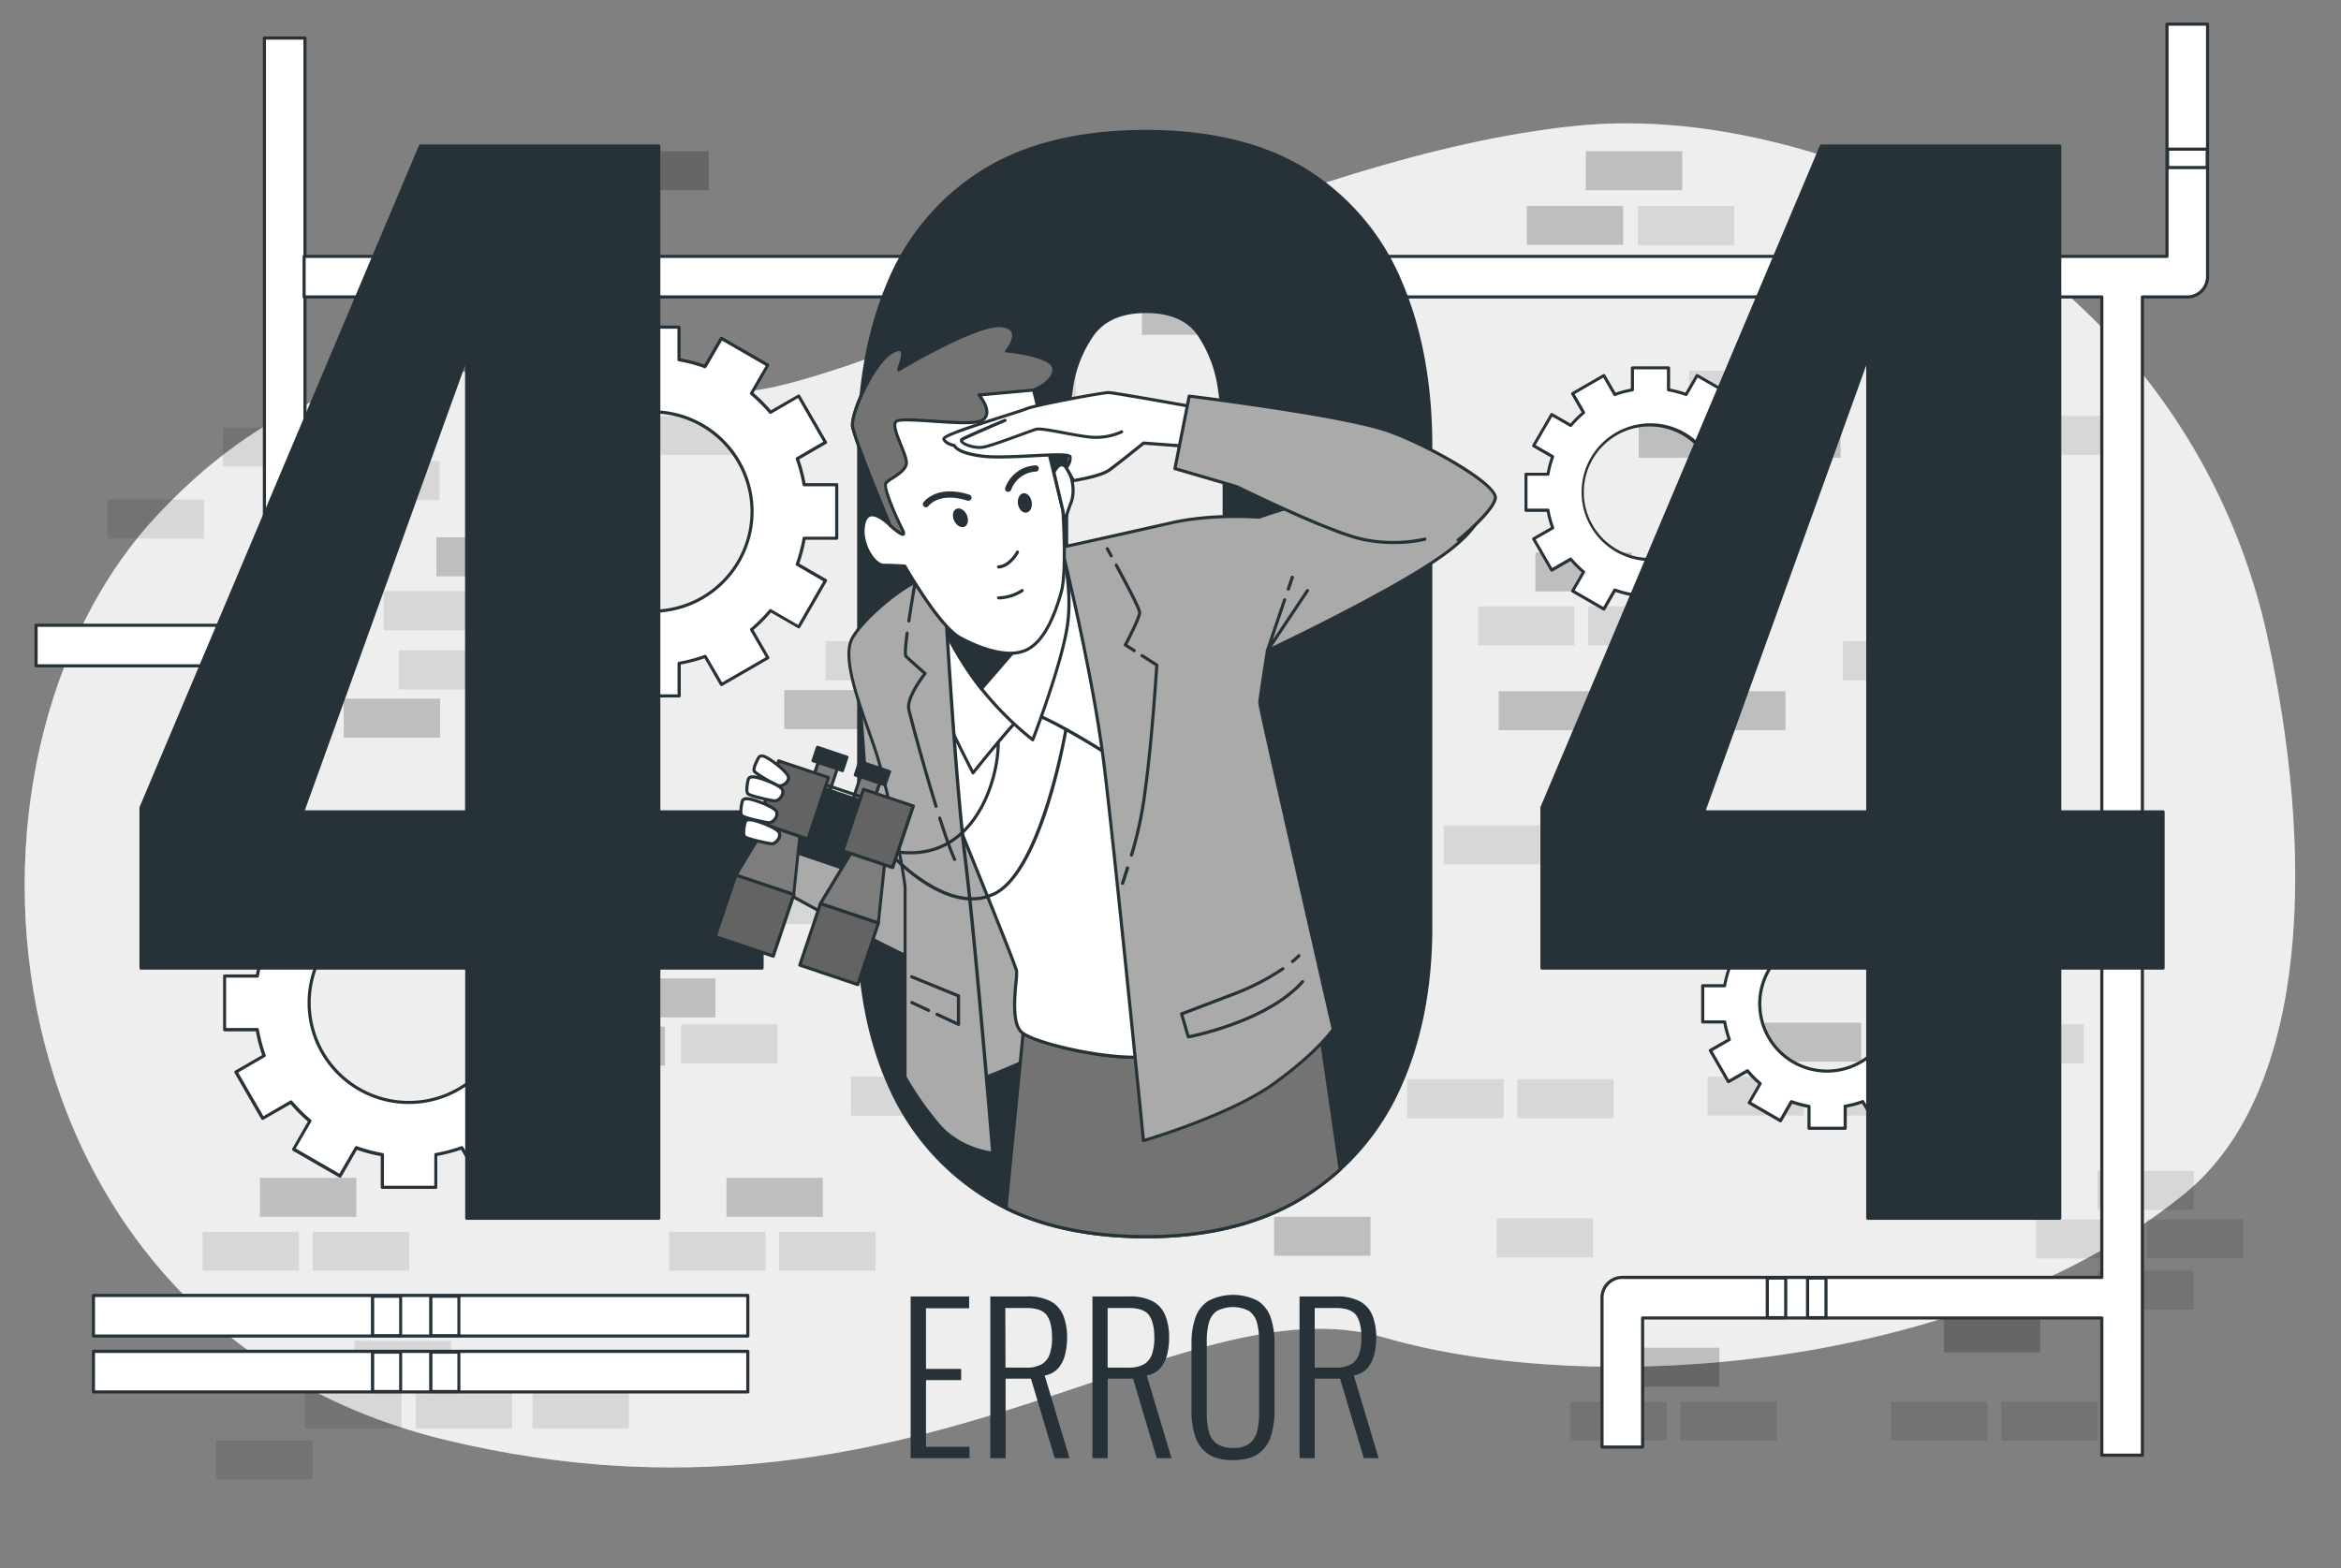 <svg xmlns="http://www.w3.org/2000/svg" width="200" height="134" fill="none"><rect width="100%" height="100%" fill="#808080" stroke="none"/><path fill="#AAA" d="M193.693 54.328c-4.506-20.461-20.192-36.63-41.552-42.043-5.616-1.421-11.589-2.133-17.533-1.528C110.317 13.26 81.333 29.6 66.307 33.03 51.28 36.46 33.643 22.75 13.65 43.8c-19.992 21.05-15.376 69.757 24.602 79.301 39.979 9.544 62.23-13.949 80-8.8 17.771 5.15 49.55 2.934 68.323-12.237 11.117-8.997 11.024-29.97 7.117-47.736Z"/><path fill="#fff" d="M193.693 54.328c-4.506-20.461-20.192-36.63-41.552-42.043-5.616-1.421-11.589-2.133-17.533-1.528C110.317 13.26 81.333 29.6 66.307 33.03 51.28 36.46 33.643 22.75 13.65 43.8c-19.992 21.05-15.376 69.757 24.602 79.301 39.979 9.544 62.23-13.949 80-8.8 17.771 5.15 49.55 2.934 68.323-12.237 11.117-8.997 11.024-29.97 7.117-47.736Z" opacity=".8"/><path fill="#000" d="M108.171 59.072h-8.235v3.333h8.235v-3.333ZM105.035 47.21H96.8v3.334h8.235v-3.333ZM75.237 58.973h-8.234v3.334h8.234v-3.334ZM87.195 35.784H78.96v3.333h8.235v-3.333ZM96.213 35.784H87.98v3.333h8.234v-3.333ZM61.123 83.616h-8.235v3.333h8.235v-3.333ZM56.81 87.733h-8.234v3.334h8.235v-3.334Z" opacity=".2"/><path fill="#000" d="M100.525 51.819h-8.234v3.333h8.234V51.82ZM112.875 70.539h-8.235v3.333h8.235v-3.333ZM64.65 75.637h-8.234v3.334h8.235v-3.334ZM74.061 75.637h-8.234v3.334h8.234v-3.334ZM74.845 70.93h-8.234v3.334h8.234v-3.333ZM109.933 51.819h-8.234v3.333h8.234V51.82Z" opacity=".1"/><path fill="#000" d="M105.795 25.28H97.56v3.333h8.235V25.28ZM102.659 13.419h-8.235v3.333h8.235v-3.333Z" opacity=".2"/><path fill="#000" d="M98.15 18.027h-8.235v3.333h8.234v-3.333ZM107.56 18.027h-8.235v3.333h8.235v-3.333Z" opacity=".1"/><path fill="#000" d="M85.43 87.397h-8.235v3.334h8.234v-3.334Z" opacity=".2"/><path fill="#000" d="M80.923 92.005h-8.235v3.334h8.235v-3.334ZM90.33 92.005h-8.234v3.334h8.235v-3.334Z" opacity=".1"/><path fill="#000" d="M45.517 45.92h-8.234v3.333h8.234V45.92Z" opacity=".2"/><path fill="#000" d="M41.008 50.525h-8.235v3.334h8.235v-3.334ZM50.416 50.525h-8.235v3.334h8.235v-3.334Z" opacity=".1"/><path fill="#000" d="M42.304 70.736h-8.235v3.333h8.235v-3.333Z" opacity=".2"/><path fill="#000" d="M78.765 54.8h-8.234v3.333h8.234V54.8ZM66.416 87.539h-8.235v3.333h8.235v-3.333ZM91.899 31.67h-8.235v3.333H91.9v-3.334Z" opacity=".1"/><path fill="#000" d="M37.597 59.701h-8.234v3.334h8.234V59.7Z" opacity=".2"/><path fill="#000" d="M42.304 55.584h-8.235v3.333h8.235v-3.333ZM63.277 35.547h-8.234v3.333h8.234v-3.333Z" opacity=".1"/><path fill="#000" d="M91.899 59.072h-8.235v3.333H91.9v-3.333ZM128.037 62.403h8.235v-3.334h-8.235v3.334ZM131.176 50.544h8.235v-3.333h-8.235v3.333ZM160.971 62.307h8.234v-3.334h-8.234v3.334ZM149.013 39.117h8.235v-3.333h-8.235v3.333ZM139.997 39.117h8.235v-3.333h-8.235v3.333Z" opacity=".2"/><path fill="#000" d="M135.683 55.15h8.234v-3.334h-8.234v3.333ZM123.333 73.872h8.235V70.54h-8.235v3.333ZM171.557 78.968h8.235v-3.333h-8.235v3.333ZM162.147 78.968h8.234v-3.333h-8.234v3.333ZM161.363 74.264h8.234v-3.333h-8.234v3.333ZM126.275 55.15h8.234v-3.334h-8.234v3.333Z" opacity=".1"/><path fill="#000" d="M62.064 103.989h8.235v-3.333h-8.235v3.333Z" opacity=".2"/><path fill="#000" d="M66.573 108.597h8.235v-3.333h-8.235v3.333ZM57.163 108.597h8.234v-3.333h-8.234v3.333Z" opacity=".1"/><path fill="#000" d="M22.208 103.989h8.235v-3.333h-8.235v3.333Z" opacity=".2"/><path fill="#000" d="M26.717 108.597h8.235v-3.333h-8.235v3.333ZM17.31 108.597h8.234v-3.333H17.31v3.333Z" opacity=".1"/><path fill="#000" d="M150.779 90.73h8.234v-3.333h-8.234v3.334Z" opacity=".2"/><path fill="#000" d="M155.288 95.336h8.235v-3.333h-8.235v3.333ZM145.877 95.336h8.235v-3.333h-8.235v3.333ZM157.443 58.133h8.234V54.8h-8.234v3.333ZM169.792 90.87h8.235v-3.334h-8.235v3.333ZM129.629 95.555h8.235V92.22h-8.235v3.334ZM120.221 95.555h8.235V92.22h-8.235v3.334Z" opacity=".1"/><path fill="#000" d="M108.851 107.317h8.234v-3.333h-8.234v3.333Z" opacity=".2"/><path fill="#000" d="M179.189 111.925h8.235v-3.333h-8.235v3.333ZM179.189 103.4h8.235v-3.333h-8.235v3.333ZM183.408 107.547h8.235v-3.334h-8.235v3.334ZM173.963 107.547h8.234v-3.334h-8.234v3.334ZM127.867 107.456h8.234v-3.333h-8.234v3.333Z" opacity=".1"/><path fill="#000" d="M146.891 115.176h-8.235v3.333h8.235v-3.333Z" opacity=".2"/><path fill="#000" d="M142.381 119.784h-8.234v3.333h8.234v-3.333ZM151.792 119.784h-8.235v3.333h8.235v-3.333Z" opacity=".1"/><path fill="#000" d="M174.304 112.237h-8.235v3.334h8.235v-3.334Z" opacity=".2"/><path fill="#000" d="M169.795 119.784h-8.235v3.333h8.235v-3.333ZM179.205 119.784h-8.234v3.333h8.234v-3.333ZM26.712 123.112h-8.235v3.333h8.235v-3.333ZM53.723 118.733h-8.235v3.334h8.235v-3.334ZM38.517 114.587h-8.234v3.333h8.234v-3.333ZM34.299 118.733h-8.235v3.334H34.3v-3.334ZM43.744 118.733H35.51v3.334h8.235v-3.334ZM144.309 35h8.235v-3.333h-8.235V35ZM139.931 20.947h8.234v-3.334h-8.234v3.334ZM172.931 38.88h8.234v-3.333h-8.234v3.333Z" opacity=".1"/><path fill="#000" d="M144.309 62.403h8.235v-3.334h-8.235v3.334ZM60.552 12.92h-8.235v3.333h8.235V12.92Z" opacity=".2"/><path fill="#000" d="M27.288 36.533h-8.235v3.334h8.235v-3.334ZM37.555 39.408H29.32v3.333h8.235v-3.333ZM17.432 42.693H9.197v3.334h8.235v-3.334ZM32.307 42.843h-8.235v3.333h8.235v-3.333Z" opacity=".1"/><path fill="#000" d="M55.515 17.592H47.28v3.333h8.235v-3.333ZM143.717 12.92h-8.234v3.333h8.234V12.92ZM138.677 17.592h-8.234v3.333h8.234v-3.333Z" opacity=".2"/><path fill="#fff" d="M24.323 56.901H3.083v-3.466h19.506V3.253h3.467v51.915a1.733 1.733 0 0 1-1.733 1.733Z"/><path fill="#263238" d="M24.323 57.035H3.083a.133.133 0 0 1-.134-.134v-3.466a.133.133 0 0 1 .134-.134h19.373V3.253a.133.133 0 0 1 .133-.133h3.467a.136.136 0 0 1 .133.133v51.915a1.866 1.866 0 0 1-1.866 1.867Zm-21.107-.267h21.107a1.6 1.6 0 0 0 1.6-1.6V3.387h-3.2v50.048a.133.133 0 0 1-.134.133H3.216v3.2Z"/><path fill="#fff" d="M185.133 2.064v19.848H25.981v3.467h153.584v83.786H138.6a1.734 1.734 0 0 0-1.733 1.734v12.762h3.466v-11.029h39.232v11.733h3.467V25.379h3.835a1.733 1.733 0 0 0 1.733-1.734V2.064h-3.467Z"/><path fill="#263238" d="M183.032 124.491h-3.467a.133.133 0 0 1-.133-.134v-11.592h-38.965v10.896a.134.134 0 0 1-.134.134h-3.466a.134.134 0 0 1-.134-.134v-12.762a1.867 1.867 0 0 1 1.867-1.867h40.832v-83.52H25.982a.133.133 0 0 1-.134-.133v-3.467a.133.133 0 0 1 .133-.133H185V2.064a.133.133 0 0 1 .133-.133h3.467a.133.133 0 0 1 .133.133v21.581a1.866 1.866 0 0 1-1.866 1.867h-3.702v98.845a.134.134 0 0 1-.133.134Zm-3.333-.267h3.2V25.379a.133.133 0 0 1 .133-.134h3.835a1.6 1.6 0 0 0 1.6-1.6V2.197h-3.2v19.715a.133.133 0 0 1-.134.133H26.115v3.2h153.45a.134.134 0 0 1 .134.134v83.786a.134.134 0 0 1-.134.134H138.6a1.6 1.6 0 0 0-1.6 1.6v12.629h3.2v-10.896a.133.133 0 0 1 .133-.133h39.232a.134.134 0 0 1 .134.133v11.592Z"/><path fill="#fff" d="M188.571 12.747h-3.387v1.573h3.387v-1.573Z"/><path fill="#263238" d="M188.571 14.453h-3.387a.133.133 0 0 1-.133-.133v-1.573a.133.133 0 0 1 .133-.134h3.387a.133.133 0 0 1 .133.134v1.573a.128.128 0 0 1-.039.094.13.13 0 0 1-.094.04Zm-3.254-.266h3.12V12.88h-3.12v1.307Z"/><path fill="#fff" d="M152.56 112.608v-3.387h-1.573v3.387h1.573Z"/><path fill="#263238" d="M152.56 112.741h-1.573a.134.134 0 0 1-.134-.133v-3.387a.133.133 0 0 1 .134-.133h1.573a.133.133 0 0 1 .133.133v3.387a.133.133 0 0 1-.133.133Zm-1.44-.266h1.307v-3.12h-1.307v3.12Z"/><path fill="#fff" d="M155.987 112.608v-3.387h-1.574v3.387h1.574Z"/><path fill="#263238" d="M156 112.741h-1.573a.134.134 0 0 1-.134-.133v-3.387a.133.133 0 0 1 .134-.133H156a.133.133 0 0 1 .133.133v3.387a.133.133 0 0 1-.133.133Zm-1.44-.266h1.307v-3.12h-1.307v3.12Z"/><path fill="#fff" d="M63.888 115.485H7.984v3.467h55.904v-3.467Z"/><path fill="#263238" d="M63.888 119.085H7.984a.136.136 0 0 1-.093-.039.138.138 0 0 1-.04-.094v-3.467a.133.133 0 0 1 .133-.133h55.904a.133.133 0 0 1 .133.133v3.467a.133.133 0 0 1-.133.133Zm-55.77-.266h55.637v-3.2H8.117v3.2Z"/><path fill="#fff" d="M63.888 110.707H7.984v3.466h55.904v-3.466Z"/><path fill="#263238" d="M63.888 114.307H7.984a.133.133 0 0 1-.133-.134v-3.466a.137.137 0 0 1 .133-.134h55.904a.133.133 0 0 1 .133.134v3.466a.134.134 0 0 1-.133.134Zm-55.77-.267h55.637v-3.2H8.117v3.2Z"/><path fill="#fff" d="M34.227 110.773h-2.392v3.368h2.392v-3.368Z"/><path fill="#263238" d="M34.224 114.275h-2.4a.133.133 0 0 1-.133-.134v-3.368a.133.133 0 0 1 .133-.133h2.4a.133.133 0 0 1 .133.133v3.36a.133.133 0 0 1-.133.142Zm-2.256-.267h2.133v-3.101h-2.133v3.101Z"/><path fill="#fff" d="M39.208 110.773h-2.392v3.368h2.392v-3.368Z"/><path fill="#263238" d="M39.2 114.275h-2.4a.133.133 0 0 1-.133-.134v-3.368a.133.133 0 0 1 .133-.133h2.4a.133.133 0 0 1 .133.133v3.36a.133.133 0 0 1-.133.142Zm-2.256-.267h2.133v-3.101h-2.133v3.101Z"/><path fill="#fff" d="M34.227 115.549h-2.392v3.368h2.392v-3.368Z"/><path fill="#263238" d="M34.224 119.051h-2.4a.133.133 0 0 1-.133-.134v-3.368a.133.133 0 0 1 .133-.133h2.4a.133.133 0 0 1 .133.133v3.368a.134.134 0 0 1-.133.134Zm-2.256-.267h2.133v-3.101h-2.133v3.101Z"/><path fill="#fff" d="M39.208 115.549h-2.392v3.368h2.392v-3.368Z"/><path fill="#263238" d="M39.2 119.051h-2.4a.133.133 0 0 1-.133-.134v-3.368a.133.133 0 0 1 .133-.133h2.4a.133.133 0 0 1 .133.133v3.368a.134.134 0 0 1-.133.134Zm-2.256-.267h2.133v-3.101h-2.133v3.101Z"/><path fill="#fff" d="M71.488 45.997v-4.573h-2.784a13.44 13.44 0 0 0-.592-2.224l2.4-1.387-2.28-3.946-2.4 1.392a13.387 13.387 0 0 0-1.627-1.627l1.392-2.4-3.96-2.285-1.39 2.4a12.94 12.94 0 0 0-2.223-.592v-2.798H53.44v2.784c-.757.131-1.501.329-2.224.59l-1.39-2.4-3.96 2.269 1.395 2.4a13.025 13.025 0 0 0-1.626 1.627l-2.4-1.392-2.286 3.96 2.4 1.389c-.26.723-.458 1.467-.59 2.224h-2.788v4.57h2.786c.132.758.329 1.502.59 2.225l-2.4 1.389 2.285 3.96 2.413-1.392c.494.587 1.037 1.13 1.624 1.624l-1.39 2.4 3.958 2.288 1.392-2.4c.723.261 1.467.459 2.224.59v2.805h4.57v-2.78a13.18 13.18 0 0 0 2.225-.591l1.39 2.4 3.962-2.28-1.392-2.4c.586-.495 1.13-1.04 1.624-1.627l2.4 1.392L70.52 49.6l-2.4-1.39c.26-.722.458-1.466.59-2.223l2.778.01Zm-15.755 6.235a8.52 8.52 0 1 1-.006-17.038 8.52 8.52 0 0 1 .006 17.038Z"/><path fill="#263238" d="M58.019 59.605h-4.574a.133.133 0 0 1-.133-.133V56.8a13.347 13.347 0 0 1-2.03-.533l-1.333 2.312a.135.135 0 0 1-.184.048l-3.957-2.286a.136.136 0 0 1-.05-.184l1.333-2.312a13.952 13.952 0 0 1-1.486-1.485l-2.314 1.333a.134.134 0 0 1-.102 0 .14.14 0 0 1-.08-.061l-2.285-3.96a.133.133 0 0 1 .048-.181l2.31-1.334a13.307 13.307 0 0 1-.534-2.032H39.98a.133.133 0 0 1-.133-.133v-4.56a.133.133 0 0 1 .133-.133h2.667c.124-.69.302-1.37.533-2.032l-2.31-1.334a.136.136 0 0 1-.05-.181l2.288-3.96a.128.128 0 0 1 .08-.064.146.146 0 0 1 .102 0l2.314 1.333c.455-.532.95-1.028 1.483-1.482l-1.333-2.318a.14.14 0 0 1 0-.098.15.15 0 0 1 .06-.083l3.945-2.28a.136.136 0 0 1 .184.048l1.333 2.31a13.26 13.26 0 0 1 2.03-.534v-2.667a.133.133 0 0 1 .133-.133h4.573a.136.136 0 0 1 .134.133v2.667c.689.124 1.368.302 2.029.533l1.333-2.309a.129.129 0 0 1 .09-.048.125.125 0 0 1 .102 0l3.96 2.285a.131.131 0 0 1 .048.182l-1.333 2.314c.533.456 1.03.953 1.485 1.486l2.315-1.334a.147.147 0 0 1 .101-.013.127.127 0 0 1 .08.064l2.286 3.957a.137.137 0 0 1-.048.184l-2.31 1.334c.231.66.41 1.34.534 2.029h2.666a.136.136 0 0 1 .134.133v4.574a.136.136 0 0 1-.134.133H68.82c-.124.69-.303 1.368-.534 2.03l2.31 1.333a.127.127 0 0 1 .064.08.15.15 0 0 1-.014.101l-2.288 3.96a.13.13 0 0 1-.181.048l-2.315-1.333a13.671 13.671 0 0 1-1.482 1.485l1.333 2.315a.132.132 0 0 1-.009.147.13.13 0 0 1-.04.034l-3.96 2.288a.15.15 0 0 1-.1.013.128.128 0 0 1-.08-.064l-1.334-2.309c-.661.23-1.34.408-2.03.533v2.667a.132.132 0 0 1-.035.108.134.134 0 0 1-.105.041Zm-4.44-.266h4.306v-2.651a.135.135 0 0 1 .11-.133c.75-.129 1.487-.324 2.202-.584a.134.134 0 0 1 .16.058l1.334 2.291 3.733-2.152-1.333-2.296a.139.139 0 0 1 .029-.17 13.3 13.3 0 0 0 1.6-1.6.128.128 0 0 1 .168-.03l2.296 1.333 2.152-3.733-2.29-1.333a.13.13 0 0 1-.06-.16c.258-.716.454-1.453.585-2.203a.13.13 0 0 1 .13-.11h2.65v-4.309h-2.65a.134.134 0 0 1-.133-.109c-.13-.75-.325-1.485-.584-2.2a.136.136 0 0 1 .059-.163l2.29-1.333-2.152-3.733-2.296 1.333c-.027.015-.06.02-.09.015a.138.138 0 0 1-.08-.044 13.3 13.3 0 0 0-1.6-1.6.13.13 0 0 1-.032-.168l1.333-2.294-3.733-2.154-1.334 2.293a.136.136 0 0 1-.162.059c-.715-.26-1.451-.456-2.2-.584a.133.133 0 0 1-.11-.134v-2.65h-4.304v2.666a.13.13 0 0 1-.11.131c-.749.13-1.486.326-2.202.584a.13.13 0 0 1-.16-.059l-1.333-2.29-3.733 2.154 1.333 2.296a.136.136 0 0 1-.03.168 13.128 13.128 0 0 0-1.6 1.6.133.133 0 0 1-.167.03l-2.296-1.334-2.152 3.734 2.29 1.333a.133.133 0 0 1 .059.163 13.13 13.13 0 0 0-.584 2.2.133.133 0 0 1-.13.112h-2.651v4.288h2.666a.134.134 0 0 1 .13.112c.132.748.327 1.485.585 2.2a.13.13 0 0 1-.059.16l-2.29 1.333 2.154 3.733 2.296-1.333a.133.133 0 0 1 .168.032 13.3 13.3 0 0 0 1.6 1.6.136.136 0 0 1 .03.168l-1.334 2.296 3.734 2.152 1.333-2.29a.136.136 0 0 1 .163-.06c.715.259 1.45.454 2.2.585a.13.13 0 0 1 .109.13l-.013 2.654Zm2.154-6.971a8.654 8.654 0 1 1 8.65-8.653 8.661 8.661 0 0 1-8.65 8.653Zm0-17.04a8.386 8.386 0 1 0 8.384 8.387 8.397 8.397 0 0 0-8.384-8.387Z"/><path fill="#fff" d="M50.701 87.976v-4.57h-2.784a13.178 13.178 0 0 0-.592-2.225l2.4-1.389-2.285-3.96-2.4 1.392a13.568 13.568 0 0 0-1.627-1.624l1.392-2.4-3.96-2.285-1.389 2.4a13.177 13.177 0 0 0-2.224-.59v-2.789h-4.579v2.784a13.2 13.2 0 0 0-2.224.592l-1.389-2.4-3.96 2.285 1.395 2.4a13.379 13.379 0 0 0-1.627 1.627l-2.4-1.392-2.285 3.96 2.4 1.39c-.261.722-.458 1.466-.59 2.223h-2.789v4.574h2.787c.13.757.328 1.501.589 2.224l-2.4 1.389 2.285 3.96 2.4-1.395a13.182 13.182 0 0 0 1.624 1.627l-1.389 2.4 3.957 2.285 1.392-2.4c.723.262 1.467.46 2.224.59v2.784h4.571v-2.776a13.177 13.177 0 0 0 2.224-.59l1.39 2.4 3.962-2.28-1.392-2.413a13.195 13.195 0 0 0 1.624-1.627l2.4 1.392 2.285-3.957-2.4-1.392c.262-.722.46-1.467.59-2.224H50.7Zm-15.768 6.237a8.52 8.52 0 1 1 .027-17.04 8.52 8.52 0 0 1-.027 17.04Z"/><path fill="#263238" d="M37.232 101.6h-4.57a.133.133 0 0 1-.134-.133V98.8c-.69-.124-1.37-.302-2.032-.533l-1.333 2.309a.142.142 0 0 1-.083.064.138.138 0 0 1-.101-.016l-3.958-2.285a.133.133 0 0 1-.05-.182l1.333-2.314a13.418 13.418 0 0 1-1.483-1.483l-2.317 1.333a.134.134 0 0 1-.181-.05l-2.286-3.958a.123.123 0 0 1-.013-.101.139.139 0 0 1 .061-.083l2.31-1.333a13.26 13.26 0 0 1-.534-2.03h-2.666a.134.134 0 0 1-.134-.133v-4.594a.136.136 0 0 1 .134-.134h2.672c.123-.69.302-1.368.533-2.029l-2.31-1.333a.142.142 0 0 1-.063-.083.15.15 0 0 1 0-.101l2.288-3.96a.133.133 0 0 1 .18-.048l2.316 1.333c.454-.534.95-1.03 1.482-1.485l-1.333-2.315a.134.134 0 0 1 .048-.181l3.96-2.286a.136.136 0 0 1 .184.048l1.333 2.31c.662-.232 1.34-.41 2.03-.534v-2.666a.133.133 0 0 1 .133-.134h4.579a.135.135 0 0 1 .133.134v2.666c.69.124 1.368.303 2.03.534l1.333-2.31a.14.14 0 0 1 .082-.064.152.152 0 0 1 .102.014l3.96 2.28a.133.133 0 0 1 .048.181l-1.334 2.315c.533.462 1.03.965 1.486 1.504l2.314-1.334a.133.133 0 0 1 .182.048l2.282 3.952a.122.122 0 0 1 .014.102.117.117 0 0 1-.062.08l-2.31 1.333c.232.662.41 1.342.534 2.032h2.667a.133.133 0 0 1 .133.133v4.571a.133.133 0 0 1-.133.133H48.02c-.123.69-.302 1.37-.533 2.032l2.31 1.334a.133.133 0 0 1 .05.181l-2.288 3.96a.133.133 0 0 1-.181.05l-2.315-1.333c-.455.533-.95 1.028-1.483 1.483l1.334 2.317a.132.132 0 0 1-.048.182l-3.96 2.285a.137.137 0 0 1-.184-.048l-1.334-2.31c-.661.232-1.34.41-2.03.534v2.667a.128.128 0 0 1-.004.054.132.132 0 0 1-.123.095Zm-4.432-.267h4.304v-2.666a.134.134 0 0 1 .11-.131c.749-.13 1.486-.326 2.202-.584a.133.133 0 0 1 .16.059l1.333 2.29 3.734-2.154-1.334-2.296c-.015-.028-.02-.059-.015-.09a.136.136 0 0 1 .045-.078 13.128 13.128 0 0 0 1.6-1.6.133.133 0 0 1 .168-.03l2.296 1.334 2.152-3.734-2.291-1.333a.133.133 0 0 1-.059-.163 13.15 13.15 0 0 0 .584-2.2.133.133 0 0 1 .13-.112h2.652V83.54H47.92a.136.136 0 0 1-.133-.112 13.133 13.133 0 0 0-.587-2.2.134.134 0 0 1 .059-.16l2.29-1.334L47.397 76l-2.296 1.333c-.027.016-.06.02-.09.016a.138.138 0 0 1-.08-.045 12.925 12.925 0 0 0-1.6-1.6.131.131 0 0 1-.032-.168l1.333-2.296-3.733-2.152-1.334 2.29a.133.133 0 0 1-.162.06 13.065 13.065 0 0 0-2.2-.585.13.13 0 0 1-.11-.13v-2.651H32.8v2.65a.132.132 0 0 1-.11.134c-.75.13-1.486.326-2.202.584a.133.133 0 0 1-.16-.059l-1.333-2.29-3.734 2.152 1.334 2.296a.139.139 0 0 1-.03.17c-.579.486-1.114 1.021-1.6 1.6a.128.128 0 0 1-.168.03l-2.296-1.334-2.152 3.734 2.29 1.333a.131.131 0 0 1 .06.16 13.17 13.17 0 0 0-.584 2.203.13.13 0 0 1-.131.109h-2.667v4.307h2.667a.13.13 0 0 1 .13.109c.13.75.326 1.487.585 2.203a.131.131 0 0 1-.06.16l-2.29 1.333 2.155 3.733 2.296-1.333a.136.136 0 0 1 .168.03 13.142 13.142 0 0 0 1.6 1.6.133.133 0 0 1 .03.167l-1.334 2.296 3.733 2.152 1.334-2.293a.131.131 0 0 1 .162-.056c.715.258 1.451.453 2.2.584a.133.133 0 0 1 .112.13l-.005 2.667Zm2.133-6.986a8.653 8.653 0 1 1 8.65-8.654 8.661 8.661 0 0 1-8.65 8.654Zm0-17.038a8.386 8.386 0 1 0 8.384 8.384 8.395 8.395 0 0 0-8.384-8.384Z"/><path fill="#fff" d="M166.731 87.323v-3.086h-1.867a8.847 8.847 0 0 0-.397-1.501l1.624-.939-1.544-2.666-1.627.938a8.882 8.882 0 0 0-1.099-1.096l.926-1.64-2.667-1.541-.939 1.624a8.825 8.825 0 0 0-1.501-.397v-1.867h-3.091v1.867a8.777 8.777 0 0 0-1.501.4l-.939-1.624-2.666 1.541.938 1.63c-.396.332-.763.699-1.096 1.095l-1.629-.938-1.541 2.666 1.624.936c-.177.488-.311.99-.4 1.502h-1.867v3.088h1.867c.089.51.222 1.013.397 1.501l-1.624.936 1.544 2.667 1.629-.942c.333.398.7.765 1.096 1.099l-.938 1.627 2.666 1.544.939-1.627c.488.177.99.311 1.501.4v1.88h3.088v-1.88a8.909 8.909 0 0 0 1.502-.4l.936 1.624 2.666-1.544-.941-1.627a8.974 8.974 0 0 0 1.099-1.098l1.626.938 1.544-2.666-1.626-.939a8.85 8.85 0 0 0 .4-1.501l1.888.016Zm-10.638 4.21a5.751 5.751 0 1 1 0-11.502 5.751 5.751 0 0 1 0 11.502Z"/><path fill="#263238" d="M157.64 96.555h-3.088a.138.138 0 0 1-.094-.04.136.136 0 0 1-.039-.094v-1.754c-.444-.085-.88-.2-1.307-.347l-.883 1.528a.136.136 0 0 1-.184.048l-2.666-1.544a.119.119 0 0 1-.062-.08.13.13 0 0 1-.004-.052.11.11 0 0 1 .018-.05l.882-1.53a8.89 8.89 0 0 1-.954-.957l-1.526.872a.124.124 0 0 1-.101.013.134.134 0 0 1-.08-.061l-1.544-2.667a.13.13 0 0 1-.013-.101.134.134 0 0 1 .061-.08l1.528-.883a9.071 9.071 0 0 1-.347-1.307h-1.768a.133.133 0 0 1-.133-.133V84.24a.133.133 0 0 1 .133-.133h1.768c.082-.444.198-.881.347-1.307l-1.528-.883a.135.135 0 0 1-.063-.08.137.137 0 0 1 .012-.101l1.544-2.667a.133.133 0 0 1 .182-.048l1.53.883c.296-.341.616-.66.958-.955l-.886-1.541a.135.135 0 0 1 .051-.181l2.667-1.544a.146.146 0 0 1 .101-.014.132.132 0 0 1 .047.024.135.135 0 0 1 .033.04l.883 1.528a9.133 9.133 0 0 1 1.306-.349v-1.768a.133.133 0 0 1 .134-.133h3.088a.133.133 0 0 1 .133.133v1.768c.444.083.882.199 1.309.347l.88-1.528a.143.143 0 0 1 .083-.064.149.149 0 0 1 .101.013l2.667 1.544c.03.018.053.046.064.08a.131.131 0 0 1-.016.101l-.885 1.528c.341.296.66.617.954.96l1.531-.882a.134.134 0 0 1 .101-.015.122.122 0 0 1 .046.023c.014.011.026.024.034.04l1.544 2.666a.142.142 0 0 1 .018.05.15.15 0 0 1-.003.051.127.127 0 0 1-.063.08l-1.528.883c.149.427.265.865.347 1.31h1.768a.133.133 0 0 1 .133.133v3.085a.133.133 0 0 1-.133.134h-1.765a9.12 9.12 0 0 1-.35 1.309l1.531.883c.015.008.028.02.039.033.011.014.018.03.022.047a.136.136 0 0 1 0 .1l-1.544 2.668a.132.132 0 0 1-.181.05l-1.547-.874a9.23 9.23 0 0 1-.957.957l.885 1.53a.134.134 0 0 1-.048.185l-2.666 1.54a.132.132 0 0 1-.148-.008.134.134 0 0 1-.034-.04l-.882-1.527a8.81 8.81 0 0 1-1.307.347v1.77a.135.135 0 0 1-.041.095.134.134 0 0 1-.095.039Zm-2.955-.267h2.822V94.54a.133.133 0 0 1 .109-.133 8.584 8.584 0 0 0 1.477-.392.136.136 0 0 1 .163.059l.869 1.509 2.443-1.41-.872-1.513a.136.136 0 0 1 .029-.17c.386-.324.743-.681 1.067-1.067a.138.138 0 0 1 .08-.045.138.138 0 0 1 .091.016l1.512.872 1.408-2.443-1.51-.872a.134.134 0 0 1-.058-.16c.174-.48.307-.974.394-1.477a.133.133 0 0 1 .131-.112h1.744V84.37h-1.747a.135.135 0 0 1-.086-.032.137.137 0 0 1-.044-.08 8.668 8.668 0 0 0-.392-1.478.13.13 0 0 1 .058-.16l1.51-.872-1.411-2.442-1.512.872a.131.131 0 0 1-.171-.03 8.806 8.806 0 0 0-1.066-1.08.128.128 0 0 1-.03-.168l.872-1.512-2.442-1.41-.872 1.509a.137.137 0 0 1-.07.058.132.132 0 0 1-.09 0 8.912 8.912 0 0 0-1.48-.391.13.13 0 0 1-.11-.131v-1.747h-2.821v1.747a.131.131 0 0 1-.109.13c-.503.09-.998.221-1.478.395a.136.136 0 0 1-.092 0 .137.137 0 0 1-.07-.058l-.87-1.51-2.442 1.411.872 1.512a.127.127 0 0 1 .016.09.13.13 0 0 1-.046.078c-.39.329-.752.691-1.08 1.083a.136.136 0 0 1-.168.03l-1.512-.876-1.41 2.443 1.509.872a.138.138 0 0 1 .059.163 8.51 8.51 0 0 0-.392 1.48.13.13 0 0 1-.131.109H145.6V87.2h1.747a.13.13 0 0 1 .13.11 8.9 8.9 0 0 0 .392 1.48.133.133 0 0 1-.056.16l-1.509.871 1.408 2.443 1.515-.875a.132.132 0 0 1 .089-.015.136.136 0 0 1 .079.045c.324.39.681.752 1.066 1.082a.13.13 0 0 1 .048.078c.005.031 0 .063-.016.09l-.874 1.512 2.442 1.41.872-1.511a.133.133 0 0 1 .16-.059c.481.175.976.307 1.48.395a.13.13 0 0 1 .11.13l.002 1.742Zm1.408-4.621a5.88 5.88 0 0 1-5.437-3.633 5.881 5.881 0 0 1 1.276-6.414 5.882 5.882 0 0 1 9.055.892 5.89 5.89 0 0 1 .992 3.27 5.891 5.891 0 0 1-5.886 5.885Zm0-11.502a5.62 5.62 0 0 0-3.972 9.593 5.62 5.62 0 0 0 9.591-3.977 5.625 5.625 0 0 0-5.619-5.616Z"/><path fill="#fff" d="M151.645 43.603v-3.086h-1.866a8.851 8.851 0 0 0-.4-1.501l1.624-.939-1.542-2.666-1.629.941a8.904 8.904 0 0 0-1.099-1.099l.942-1.626-2.667-1.544-.939 1.624a8.995 8.995 0 0 0-1.501-.398v-1.866h-3.101v1.866a8.818 8.818 0 0 0-1.502.4l-.938-1.624-2.667 1.544.939 1.627a9.055 9.055 0 0 0-1.096 1.099l-1.627-.942-1.544 2.667 1.624.939c-.175.488-.308.99-.397 1.501h-1.88v3.085h1.88c.089.512.222 1.014.4 1.502l-1.624.938 1.544 2.667 1.626-.939c.335.396.702.763 1.099 1.096l-.941 1.627 2.666 1.544.939-1.624c.488.177.99.31 1.501.397v1.867h3.086v-1.867a8.832 8.832 0 0 0 1.501-.4l.939 1.624 2.666-1.541-.938-1.63a9.127 9.127 0 0 0 1.096-1.098l1.626.941 1.544-2.666-1.624-.939c.177-.488.31-.99.398-1.501h1.882Zm-10.637 4.21a5.754 5.754 0 0 1-5.316-3.55 5.748 5.748 0 0 1 1.246-6.269 5.754 5.754 0 0 1 8.851.873c.632.947.969 2.06.968 3.197a5.746 5.746 0 0 1-5.749 5.75Z"/><path fill="#263238" d="M142.552 52.835h-3.085a.134.134 0 0 1-.134-.134v-1.768a9.07 9.07 0 0 1-1.309-.346l-.883 1.528a.122.122 0 0 1-.034.039.133.133 0 0 1-.147.009l-2.667-1.542a.152.152 0 0 1-.061-.082.154.154 0 0 1 .013-.102l.886-1.53a8.995 8.995 0 0 1-.958-.955l-1.53.883a.126.126 0 0 1-.102.013.125.125 0 0 1-.047-.022.112.112 0 0 1-.035-.04l-1.542-2.666a.138.138 0 0 1-.016-.101.142.142 0 0 1 .064-.083l1.528-.88a8.707 8.707 0 0 1-.346-1.31h-1.771a.133.133 0 0 1-.133-.133v-3.08a.134.134 0 0 1 .133-.133h1.768c.083-.444.199-.882.347-1.31l-1.528-.882a.129.129 0 0 1-.048-.181l1.541-2.667a.136.136 0 0 1 .184-.048l1.531.885c.293-.342.613-.662.954-.957l-.882-1.53a.134.134 0 0 1 .048-.185l2.666-1.541a.126.126 0 0 1 .102-.013.125.125 0 0 1 .047.022c.015.01.027.024.035.039l.883 1.528a8.63 8.63 0 0 1 1.307-.347v-1.77a.133.133 0 0 1 .133-.134h3.085a.134.134 0 0 1 .134.134v1.768a9.07 9.07 0 0 1 1.309.346l.883-1.528a.122.122 0 0 1 .034-.039.13.13 0 0 1 .147-.009l2.667 1.542c.029.02.051.048.061.082a.138.138 0 0 1-.013.102l-.886 1.53c.344.293.664.612.958.955l1.533-.883a.132.132 0 0 1 .181.048l1.544 2.667a.14.14 0 0 1 .012.102.143.143 0 0 1-.062.082l-1.528.883c.148.426.265.863.349 1.306h1.768a.133.133 0 0 1 .133.134v3.088a.136.136 0 0 1-.039.093.138.138 0 0 1-.094.04h-1.773c-.083.444-.199.88-.347 1.307l1.528.882c.015.009.029.02.039.034.011.014.019.03.023.047a.114.114 0 0 1 .003.052.123.123 0 0 1-.017.049l-1.541 2.666a.142.142 0 0 1-.083.062.136.136 0 0 1-.101 0l-1.531-.883c-.294.341-.614.66-.955.955l.883 1.533a.141.141 0 0 1 .018.05.115.115 0 0 1-.005.051.131.131 0 0 1-.022.046.138.138 0 0 1-.039.034l-2.667 1.544a.148.148 0 0 1-.101 0 .143.143 0 0 1-.083-.064l-.88-1.528a9.172 9.172 0 0 1-1.309.35v1.768a.133.133 0 0 1-.128.128Zm-2.952-.267h2.819v-1.747a.132.132 0 0 1 .112-.13 8.903 8.903 0 0 0 1.477-.395.135.135 0 0 1 .091 0c.029.011.053.032.069.059l.872 1.509 2.443-1.41-.875-1.513a.139.139 0 0 1-.016-.089.14.14 0 0 1 .045-.079 8.818 8.818 0 0 0 1.083-1.082.133.133 0 0 1 .168-.03l1.512.872 1.411-2.44-1.51-.872a.133.133 0 0 1-.058-.163c.174-.48.305-.974.392-1.477a.13.13 0 0 1 .13-.109h1.747v-2.821h-1.747a.13.13 0 0 1-.13-.11c-.088-.504-.22-.999-.395-1.48a.14.14 0 0 1 0-.09.136.136 0 0 1 .059-.07l1.509-.872-1.411-2.442-1.512.874a.132.132 0 0 1-.089.016.136.136 0 0 1-.079-.045 8.88 8.88 0 0 0-1.082-1.083.13.13 0 0 1-.045-.078.132.132 0 0 1 .015-.09l.872-1.512-2.442-1.402-.87 1.509a.133.133 0 0 1-.162.059 8.923 8.923 0 0 0-1.478-.392.136.136 0 0 1-.08-.045.14.14 0 0 1-.032-.086v-1.747h-2.818v1.747a.136.136 0 0 1-.11.133 8.626 8.626 0 0 0-1.48.392.131.131 0 0 1-.09 0 .137.137 0 0 1-.07-.058l-.872-1.512-2.442 1.41.874 1.512a.133.133 0 0 1-.029.168 8.811 8.811 0 0 0-1.083 1.083.132.132 0 0 1-.168.03l-1.512-.873-1.413 2.438 1.509.869c.028.016.049.04.06.07.01.03.01.063-.001.093-.173.48-.304.974-.392 1.477a.133.133 0 0 1-.131.112h-1.746v2.81h1.746a.133.133 0 0 1 .131.113 8.9 8.9 0 0 0 .397 1.488.128.128 0 0 1 0 .09.134.134 0 0 1-.058.07l-1.515.869 1.411 2.443 1.512-.875a.133.133 0 0 1 .168.03c.329.39.691.753 1.082 1.082a.13.13 0 0 1 .045.079c.006.03 0 .062-.015.089l-.872 1.512 2.442 1.41.87-1.509a.133.133 0 0 1 .162-.059c.481.173.975.305 1.478.393.031.005.059.02.08.044a.14.14 0 0 1 .032.086l.005 1.747Zm1.408-4.621a5.889 5.889 0 0 1-5.439-3.632 5.884 5.884 0 0 1 7.69-7.69 5.89 5.89 0 0 1 3.632 5.439 5.89 5.89 0 0 1-5.883 5.883Zm0-11.502a5.619 5.619 0 1 0-.005 11.237 5.619 5.619 0 0 0 .005-11.237ZM77.8 124.611v-13.816h4.997v1.008h-3.685v5.184h3.003v.954h-3.003v5.699h3.717v.971H77.8ZM84.605 124.611v-13.816h3.128a4.159 4.159 0 0 1 2.04.418c.485.269.862.696 1.067 1.211.23.601.34 1.242.325 1.885.002.489-.055.976-.17 1.451-.1.427-.3.824-.582 1.16a1.983 1.983 0 0 1-1.16.629l2.118 7.062h-1.264l-2.03-6.79h-2.165v6.79h-1.307Zm1.296-7.734h1.758c.462.024.922-.076 1.333-.288.32-.195.562-.497.683-.853.148-.457.218-.936.205-1.416 0-.853-.148-1.49-.445-1.909-.296-.422-.88-.632-1.758-.632h-1.789l.013 5.098ZM93.333 124.611v-13.816h3.12a4.148 4.148 0 0 1 2.038.418c.486.267.863.695 1.066 1.211.23.601.34 1.242.326 1.885a6.06 6.06 0 0 1-.171 1.451 2.8 2.8 0 0 1-.581 1.16 1.983 1.983 0 0 1-1.16.629l2.114 7.062h-1.261l-2.024-6.79h-2.165v6.79h-1.302Zm1.296-7.734h1.755c.467.026.933-.073 1.35-.288.319-.197.56-.498.682-.853a4.21 4.21 0 0 0 .203-1.416c0-.853-.148-1.49-.443-1.909-.296-.422-.88-.632-1.757-.632h-1.79v5.098ZM105.333 124.781c-.91 0-1.621-.177-2.133-.533a2.851 2.851 0 0 1-1.091-1.501 7.079 7.079 0 0 1-.314-2.211v-5.733a6.525 6.525 0 0 1 .33-2.192c.2-.59.59-1.097 1.11-1.44a4.615 4.615 0 0 1 4.229 0c.519.342.907.849 1.101 1.44.229.707.338 1.448.323 2.192v5.749a6.982 6.982 0 0 1-.315 2.2 2.86 2.86 0 0 1-1.082 1.493c-.521.358-1.24.536-2.158.536Zm0-1.04a2.26 2.26 0 0 0 1.4-.368c.327-.257.558-.617.656-1.021a5.787 5.787 0 0 0 .179-1.528v-6.259a5.665 5.665 0 0 0-.179-1.517 1.793 1.793 0 0 0-.656-1 2.961 2.961 0 0 0-2.789 0 1.77 1.77 0 0 0-.667 1 5.793 5.793 0 0 0-.178 1.517v6.259a5.958 5.958 0 0 0 .178 1.528c.099.407.335.767.667 1.021.412.268.899.394 1.389.36v.008ZM111.024 124.611v-13.816h3.123a4.15 4.15 0 0 1 2.037.418c.486.267.863.695 1.067 1.211.229.601.34 1.242.325 1.885a6.01 6.01 0 0 1-.171 1.451c-.101.426-.3.823-.581 1.16a1.984 1.984 0 0 1-1.16.629l2.115 7.062h-1.262l-2.029-6.79h-2.168v6.79h-1.296Zm1.296-7.734h1.757c.468.026.934-.073 1.35-.288.319-.196.56-.498.68-.853.15-.457.219-.936.205-1.416 0-.853-.148-1.49-.443-1.909-.295-.42-.881-.631-1.757-.632h-1.792v5.098Z"/><path fill="#263238" d="M159.568 104.112V82.731h-27.835V69.04l23.875-56.563h20.363v56.904h8.829v13.35h-8.829v21.381h-16.403Zm-14.029-34.73h14.029V30.463l-14.029 38.917Z"/><path fill="#263238" d="M175.971 104.245h-16.403a.133.133 0 0 1-.133-.133V82.864h-27.702a.133.133 0 0 1-.133-.133V69.04a.109.109 0 0 1 0-.05l23.885-56.566a.136.136 0 0 1 .123-.08h20.363a.133.133 0 0 1 .133.133v56.771h8.696a.133.133 0 0 1 .133.133v13.35a.133.133 0 0 1-.133.133h-8.696v21.248a.133.133 0 0 1-.133.133Zm-16.267-.266h16.136V82.731a.133.133 0 0 1 .133-.134h8.691V69.515h-8.693a.137.137 0 0 1-.134-.133V12.61h-20.141l-23.824 56.456v13.53h27.696a.133.133 0 0 1 .133.134l.003 21.248Zm-.133-34.464h-14.032a.133.133 0 0 1-.11-.059.15.15 0 0 1-.022-.058.144.144 0 0 1 .006-.062l14.03-38.917a.128.128 0 0 1 .146-.086.133.133 0 0 1 .112.131v38.917a.136.136 0 0 1-.039.094.138.138 0 0 1-.094.04h.003Zm-13.838-.267h13.704V31.227l-13.704 38.021ZM39.877 104.112V82.731H12.048V69.04l23.87-56.563h20.365v56.904h8.824v13.35h-8.824v21.381H39.877Zm-14.026-34.73h14.026V30.463L25.851 69.381Z"/><path fill="#263238" d="M56.283 104.245H39.877a.136.136 0 0 1-.093-.039.138.138 0 0 1-.04-.094V82.864H12.048a.136.136 0 0 1-.133-.133V69.04a.172.172 0 0 1 0-.05l23.88-56.566a.135.135 0 0 1 .122-.08h20.366a.133.133 0 0 1 .133.133v56.771h8.69a.133.133 0 0 1 .134.133v13.35a.136.136 0 0 1-.133.133h-8.691v21.248a.136.136 0 0 1-.133.133Zm-16.267-.266h16.139V82.731a.133.133 0 0 1 .133-.134h8.69V69.515h-8.695a.133.133 0 0 1-.134-.134v-56.77H36L12.181 69.067v13.53h27.696a.134.134 0 0 1 .134.134l.005 21.248Zm-.133-34.464H25.85a.13.13 0 0 1-.11-.059.128.128 0 0 1-.016-.12l14.027-38.917a.136.136 0 0 1 .15-.086.13.13 0 0 1 .109.131v38.917a.133.133 0 0 1-.134.134h.006Zm-13.838-.267h13.688V31.227L26.045 69.248ZM97.912 105.693c-5.511 0-10.074-1.13-13.688-3.392a21.092 21.092 0 0 1-8.144-9.333c-1.812-3.961-2.717-8.543-2.717-13.747V38.155c0-5.355.867-10.05 2.602-14.086A20.32 20.32 0 0 1 84 14.627c3.621-2.265 8.26-3.397 13.915-3.395 5.582 0 10.164 1.132 13.746 3.395a20.433 20.433 0 0 1 7.976 9.445c1.734 4.036 2.6 8.73 2.6 14.085v41.067c0 5.205-.905 9.787-2.714 13.747a21.115 21.115 0 0 1-8.144 9.333c-3.623 2.259-8.112 3.389-13.467 3.389Zm0-15.384c2.037 0 3.508-.64 4.413-1.922a11.09 11.09 0 0 0 1.811-4.582c.286-1.625.437-3.272.451-4.922V38.496a36.097 36.097 0 0 0-.395-5.203 10.985 10.985 0 0 0-1.755-4.696c-.903-1.317-2.414-1.977-4.533-1.978-2.12-.002-3.643.657-4.57 1.978a10.554 10.554 0 0 0-1.811 4.696 36.04 36.04 0 0 0-.395 5.203v40.387c.012 1.65.164 3.297.453 4.922a10.2 10.2 0 0 0 1.923 4.582c.978 1.283 2.447 1.924 4.408 1.922Z"/><path fill="#263238" d="M97.912 105.827c-5.504 0-10.133-1.147-13.757-3.414a21.333 21.333 0 0 1-8.198-9.389c-1.808-3.96-2.728-8.603-2.728-13.803V38.155c0-5.35.88-10.107 2.614-14.134a20.552 20.552 0 0 1 8.085-9.506c3.624-2.264 8.33-3.414 13.984-3.414 5.581 0 10.229 1.15 13.816 3.416a20.63 20.63 0 0 1 8.027 9.504c1.736 4.035 2.613 8.8 2.613 14.134V79.22c0 5.2-.917 9.843-2.725 13.803a21.33 21.33 0 0 1-8.198 9.389c-3.624 2.267-8.178 3.414-13.533 3.414Zm0-94.462c-5.6 0-10.261 1.136-13.843 3.374a20.266 20.266 0 0 0-7.981 9.386c-1.72 4-2.592 8.718-2.592 14.032v41.067c0 5.163.91 9.768 2.704 13.69a21.065 21.065 0 0 0 8.096 9.275c3.581 2.24 8.163 3.374 13.616 3.374 5.307 0 9.811-1.134 13.392-3.374a21.064 21.064 0 0 0 8.096-9.274c1.792-3.923 2.701-8.534 2.701-13.691V38.157c0-5.309-.872-10.032-2.589-14.032a20.389 20.389 0 0 0-7.925-9.386c-3.544-2.238-8.144-3.374-13.675-3.374Zm0 79.078c-1.997 0-3.517-.664-4.517-1.976a10.418 10.418 0 0 1-1.95-4.64 29.664 29.664 0 0 1-.453-4.944V38.496c.006-1.749.139-3.495.397-5.224a10.71 10.71 0 0 1 1.835-4.739c.963-1.349 2.541-2.034 4.688-2.034s3.707.685 4.635 2.037a11.17 11.17 0 0 1 1.776 4.75c.257 1.729.39 3.475.397 5.223v40.374a29.91 29.91 0 0 1-.453 4.944 11.246 11.246 0 0 1-1.832 4.637c-.928 1.312-2.435 1.979-4.523 1.979Zm0-63.691c-2.056 0-3.56.645-4.472 1.923a10.444 10.444 0 0 0-1.787 4.637 36.01 36.01 0 0 0-.394 5.184v40.387a29.41 29.41 0 0 0 .45 4.898c.25 1.644.902 3.201 1.896 4.534.95 1.242 2.4 1.866 4.307 1.866 1.984 0 3.429-.629 4.304-1.866a10.934 10.934 0 0 0 1.787-4.534c.286-1.617.436-3.256.45-4.898V38.496a36.271 36.271 0 0 0-.394-5.184 10.916 10.916 0 0 0-1.731-4.64c-.875-1.275-2.36-1.92-4.416-1.92Z"/><path fill="#AAA" d="m73.373 58.344.992 14.27-6.186-2.889L66.61 76s13.28 7.421 14.6 7.176c1.32-.245-1.98-29.117-1.98-29.117l-5.858 4.285Z"/><path fill="#263238" d="M81.152 83.307c-1.68 0-13.267-6.448-14.605-7.2a.128.128 0 0 1-.064-.147l1.565-6.27a.132.132 0 0 1 .073-.088.133.133 0 0 1 .114 0l5.981 2.79-.973-14.043a.129.129 0 0 1 .053-.117l5.867-4.288a.134.134 0 0 1 .133-.016.138.138 0 0 1 .077.11c0 .071.832 7.3 1.486 14.466 1.333 14.616.669 14.741.386 14.795l-.093.008Zm-14.387-7.379c5.334 2.973 13.502 7.283 14.422 7.11.813-.59-.822-17.843-2.062-28.742L73.512 58.4l.987 14.195a.134.134 0 0 1-.059.12.138.138 0 0 1-.133 0l-6.04-2.8-1.502 6.013Z"/><path fill="#AAA" d="M82.29 92.765s7.123-2.448 9.907-4.784-11.8-30.61-11.8-30.61.224 25.936 1.894 35.394Z"/><path fill="#263238" d="M82.29 92.901a.157.157 0 0 1-.069-.018.133.133 0 0 1-.061-.094c-1.653-9.362-1.893-35.157-1.896-35.416a.134.134 0 0 1 .253-.061c.598 1.157 14.598 28.392 11.766 30.77-2.771 2.326-9.867 4.787-9.95 4.8a.12.12 0 0 1-.042.02Zm-1.757-34.968c.043 3.824.368 25.974 1.867 34.667 1.035-.365 7.2-2.6 9.715-4.712 2.165-1.832-7.387-21.77-11.582-29.955Z"/><path fill="#737373" d="m112.109 83.632-.824.123a.838.838 0 0 1 0 .122c-.064 1.067-5.786 3.878-9.829 5.403-.883.683-2.067 1.03-3.555 1.03h-.034c-3.118.3-9.112-1.067-10.467-2l-1.461 14.933c.234.117.474.226.717.336 3.166 1.402 6.915 2.105 11.248 2.106 5.003 0 9.248-.986 12.736-2.96l.075-.042c.221-.128.437-.267.653-.39.216-.122.509-.328.757-.498l.227-.158.517-.373.24-.184c.171-.131.339-.267.502-.397l.202-.166c.227-.189.451-.381.667-.581-.923-6.603-2.371-16.304-2.371-16.304Z"/><path fill="#263238" d="M97.912 105.827c-4.328 0-8.13-.712-11.304-2.118-.242-.11-.482-.222-.72-.336a.132.132 0 0 1-.061-.061.12.12 0 0 1-.014-.075l1.462-14.933a.13.13 0 0 1 .074-.11.133.133 0 0 1 .13 0c1.334.907 7.294 2.278 10.382 1.98h.043c1.456 0 2.624-.34 3.48-1.003l.035-.019c4.37-1.648 9.69-4.373 9.744-5.285a.769.769 0 0 0 0-.096.13.13 0 0 1 .025-.098.134.134 0 0 1 .087-.052l.824-.122a.135.135 0 0 1 .098.025c.029.02.048.052.054.087 0 .096 1.458 9.776 2.378 16.312a.13.13 0 0 1-.024.098l-.026.024c-.192.179-.414.368-.664.579l-.203.165c-.165.136-.333.267-.504.403l-.243.184c-.17.125-.344.251-.52.373l-.074.054-.152.106c-.28.19-.534.355-.766.502-.232.146-.434.266-.656.392l-.074.042c-3.504 1.982-7.808 2.982-12.811 2.982Zm-11.827-2.667c.208.099.419.197.632.291 3.139 1.392 6.904 2.096 11.2 2.096 4.955 0 9.216-.99 12.67-2.934l.074-.042a20.9 20.9 0 0 0 1.403-.88l.149-.104.075-.054c.173-.122.347-.245.515-.373l.24-.179c.168-.13.333-.266.498-.397l.2-.163c.227-.192.427-.365.611-.533a2370.983 2370.983 0 0 0-2.349-16.107l-.568.086v.016c-.075 1.266-6.579 4.266-9.896 5.512-.907.693-2.134 1.045-3.622 1.045h-.026c-3.104.296-8.715-.984-10.368-1.91l-1.438 14.63Z"/><path fill="#fff" d="M80.173 66.28s6.598 16.12 6.68 16.701c.083.582-.653 4.238.408 5.214 1.062.976 8.147 2.608 11.16 2.037 3.014-.57 12.8-4.97 12.875-6.355.075-1.384-9.696-28.434-10.917-31.693-1.222-3.259-6.192-4.4-9.534-4.075-3.341.326-11.405 2.446-12.872 4.483-1.466 2.037 2.2 13.688 2.2 13.688Z"/><path fill="#263238" d="M96.885 90.485c-3.437 0-8.754-1.304-9.714-2.192-.838-.773-.63-3.032-.504-4.381.04-.302.057-.607.053-.912-.072-.475-4.84-12.195-6.667-16.67-.152-.48-3.67-11.733-2.181-13.805 1.55-2.154 9.867-4.234 12.968-4.533 3.248-.317 8.397.763 9.669 4.157 1.051 2.798 11.014 30.296 10.934 31.75-.091 1.544-10.083 5.928-12.982 6.477a8.53 8.53 0 0 1-1.576.11ZM80.3 66.235c.685 1.677 6.605 16.157 6.685 16.728.01.325-.007.65-.05.973-.115 1.216-.323 3.467.418 4.163 1.067.984 8.117 2.557 11.045 2.002 3.304-.624 12.694-5.016 12.766-6.232.077-1.309-9.536-27.973-10.91-31.637-1.224-3.264-6.232-4.299-9.394-4-3.44.336-11.382 2.485-12.78 4.427-1.396 1.941 2.124 13.274 2.22 13.576Z"/><path fill="#fff" d="M80.741 51.288s-.8 7.413-.325 8.963c.475 1.549 2.712 5.805 2.712 5.805s3.733-4.667 4.459-5.155c.725-.488 7.496 3.83 7.496 3.83s.242-4.643-.734-8.472c-.976-3.83-2.69-7.987-3.258-8.72-.568-.734-.571 1.957-2.691 3.749s-7.659 0-7.659 0Z"/><path fill="#263238" d="M83.128 66.19a.14.14 0 0 1-.107-.073c-.09-.173-2.234-4.285-2.72-5.826-.485-1.542.286-8.715.32-9.02a.128.128 0 0 1 .115-.115.148.148 0 0 1 .059.004c.053.019 5.493 1.75 7.53.027 1.158-.98 1.664-2.22 1.998-3.038.218-.533.341-.832.565-.864a.37.37 0 0 1 .312.182c.613.8 2.33 5.032 3.283 8.765.97 3.805.741 8.467.738 8.515a.14.14 0 0 1-.138.13.133.133 0 0 1-.067-.018c-3.288-2.1-6.933-4.104-7.35-3.83-.573.36-3.149 3.504-4.434 5.104a.129.129 0 0 1-.104.056Zm-2.27-14.723c-.114 1.088-.749 7.368-.314 8.746.421 1.334 2.181 4.774 2.608 5.6.672-.837 3.688-4.573 4.36-5.021.73-.488 5.96 2.76 7.445 3.701.032-.981.102-4.917-.738-8.202-1.006-3.944-2.702-7.982-3.235-8.67-.05-.064-.077-.072-.077-.072a2.52 2.52 0 0 0-.347.702c-.325.8-.867 2.117-2.072 3.138-1.973 1.678-6.693.358-7.63.078Z"/><path fill="#fff" d="M80.141 52.579a28.868 28.868 0 0 0 3.078 5.453 26.84 26.84 0 0 0 5.013 5.19s2.288-5.894 2.904-9.411c.616-3.518-.44-7.038-.44-7.038s-.44 5.278-2.288 6.334c-1.848 1.056-8.267-.528-8.267-.528Z"/><path fill="#263238" d="M88.232 63.355a.144.144 0 0 1-.08-.027 27.181 27.181 0 0 1-5.043-5.219 29.313 29.313 0 0 1-3.093-5.482.133.133 0 0 1 .157-.176c.064.013 6.4 1.557 8.168.533 1.768-1.024 2.216-6.176 2.222-6.23a.13.13 0 0 1 .117-.12.133.133 0 0 1 .144.094c0 .035 1.067 3.59.443 7.096-.624 3.507-2.888 9.376-2.91 9.445a.132.132 0 0 1-.088.08l-.037.006Zm-7.867-10.587a30.323 30.323 0 0 0 2.963 5.187 26.704 26.704 0 0 0 4.845 5.05c.374-.986 2.283-6.082 2.83-9.218.442-2.518 0-5.067-.267-6.262-.197 1.51-.8 4.854-2.272 5.696-1.67.963-6.864-.154-8.099-.453Z"/><path fill="#263238" d="M84.97 53.403a37.468 37.468 0 0 1-4.829-.824 28.864 28.864 0 0 0 3.078 5.453c.205.288.416.565.632.84l3.637-4.205-2.517-1.264Z"/><path fill="#263238" d="M83.85 59.005a.143.143 0 0 1-.1-.05c-.251-.318-.454-.587-.638-.846a29.312 29.312 0 0 1-3.093-5.482.134.134 0 0 1 .157-.176c1.58.376 3.184.65 4.8.818a.128.128 0 0 1 .048.014l2.52 1.258a.137.137 0 0 1 .068.155.135.135 0 0 1-.028.053l-3.637 4.208a.141.141 0 0 1-.096.048Zm-3.485-6.237a30.132 30.132 0 0 0 2.963 5.187c.155.221.325.448.533.706l3.419-3.957-2.341-1.17a36.947 36.947 0 0 1-4.574-.766Z"/><path fill="#AAA" d="M90.696 46.773s2.667 10.707 3.653 18.774c.987 8.066 3.339 31.936 3.339 31.936s7.333-2.118 11.163-4.888c3.829-2.771 5.05-4.643 5.05-4.643s-6.272-27.467-6.272-27.864c0-.397.651-4.483.651-4.483s11.08-5.205 15.317-8.392c4.238-3.186 3.179-4.888 1.142-5.701-2.038-.813-8.392.08-11.896 1.067-3.504.986-5.296 1.629-5.296 1.629s-3.91-.325-7.496.488c-3.587.813-9.355 2.077-9.355 2.077Z"/><path fill="#263238" d="M97.688 97.616a.151.151 0 0 1-.075-.021.137.137 0 0 1-.056-.099c-.024-.237-2.376-23.963-3.341-31.933-.965-7.971-3.624-18.651-3.65-18.758a.136.136 0 0 1 .1-.162c.06 0 5.814-1.28 9.355-2.086 3.403-.77 7.139-.533 7.507-.493.24-.085 2.043-.72 5.28-1.621 3.509-.982 9.923-1.867 11.979-1.067 1.112.445 1.752 1.083 1.853 1.848.149 1.125-.848 2.501-2.963 4.085-4.032 3.024-14.362 7.944-15.277 8.376-.227 1.424-.637 4.083-.637 4.392.034.464 4.117 18.4 6.269 27.835a.134.134 0 0 1 .002.053.142.142 0 0 1-.021.048c-.05.078-1.277 1.926-5.085 4.68-3.808 2.755-11.128 4.886-11.2 4.907a.085.085 0 0 1-.04.016Zm-6.832-50.741c.312 1.258 2.717 11.157 3.624 18.666.925 7.619 3.12 29.659 3.325 31.768 1.067-.322 7.507-2.317 10.968-4.821 3.462-2.504 4.771-4.267 4.987-4.565-.704-3.072-6.264-27.427-6.264-27.835 0-.408.627-4.336.653-4.504a.128.128 0 0 1 .075-.099c.109-.053 11.117-5.245 15.293-8.378 2.032-1.523 2.992-2.814 2.859-3.838-.091-.672-.656-1.221-1.688-1.634-2.005-.8-8.333.093-11.808 1.066-3.475.974-5.269 1.619-5.288 1.627a.188.188 0 0 1-.056 0c-.037 0-3.933-.315-7.467.485-3.232.742-8.336 1.867-9.213 2.062Z"/><path fill="#fff" d="m96.323 74.165-.427 1.32.427-1.32Z"/><path fill="#263238" d="M95.896 75.619h-.04a.13.13 0 0 1-.085-.168c.154-.478.296-.915.424-1.32a.14.14 0 0 1 .221-.068.14.14 0 0 1 .045.148c-.13.408-.266.842-.426 1.333a.133.133 0 0 1-.139.075ZM96.661 73.205h-.037a.134.134 0 0 1-.088-.165c.558-1.84.954-3.724 1.184-5.632.533-3.808.923-9.752.97-10.504l-1.183-.755a.135.135 0 0 1-.064-.084.133.133 0 0 1 .208-.14l1.25.8a.14.14 0 0 1 .062.123c0 .064-.42 6.541-.98 10.6a32.972 32.972 0 0 1-1.183 5.664.133.133 0 0 1-.139.093ZM96.904 55.733a.126.126 0 0 1-.072-.021l-.763-.485a.134.134 0 0 1-.045-.176c.485-.904 1.205-2.374 1.205-2.707 0-.08-.144-.605-1.981-3.981a.134.134 0 0 1 .053-.182.135.135 0 0 1 .102-.01.132.132 0 0 1 .08.064c2.013 3.701 2.013 4 2.013 4.109 0 .461-.917 2.227-1.179 2.725l.659.419a.133.133 0 0 1 .04.184.128.128 0 0 1-.112.061Z"/><path fill="#fff" d="m94.592 46.896.333.6-.333-.6Z"/><path fill="#263238" d="M94.933 47.63a.134.134 0 0 1-.117-.067c-.203-.371-.333-.603-.333-.603a.136.136 0 0 1 .05-.181.134.134 0 0 1 .148.013.132.132 0 0 1 .034.04s.13.232.333.6a.131.131 0 0 1-.115.197ZM101.517 88.736a.133.133 0 0 1-.128-.096l-.57-1.955a.128.128 0 0 1 .009-.097.13.13 0 0 1 .073-.065s.654-.246 4.48-1.71a19.706 19.706 0 0 0 4.136-2.133.14.14 0 0 1 .102-.027.14.14 0 0 1 .051.02c.015.009.028.021.039.036.01.015.017.032.021.05a.13.13 0 0 1-.022.103.122.122 0 0 1-.039.037 20.258 20.258 0 0 1-4.192 2.168c-3.008 1.152-4.056 1.549-4.368 1.666l.504 1.72c.904-.184 6.776-1.485 9.582-4.658a.13.13 0 0 1 .094-.04.13.13 0 0 1 .095.04.135.135 0 0 1 .038.093.135.135 0 0 1-.038.093c-3.091 3.499-9.784 4.758-9.867 4.768v-.013Z"/><path fill="#fff" d="M110.968 81.677a6.107 6.107 0 0 1-.547.488l.547-.488Z"/><path fill="#263238" d="M110.421 82.299a.13.13 0 0 1-.126-.095.133.133 0 0 1-.005-.052.128.128 0 0 1 .049-.09c.186-.149.364-.307.533-.475a.133.133 0 0 1 .231.088.135.135 0 0 1-.036.096 7.314 7.314 0 0 1-.56.498.147.147 0 0 1-.086.03ZM108.28 55.733a.12.12 0 0 1-.059-.013.132.132 0 0 1-.066-.163l1.461-4.325a.136.136 0 0 1 .065-.088.128.128 0 0 1 .053-.017.128.128 0 0 1 .055.006.126.126 0 0 1 .048.03.127.127 0 0 1 .032.045.13.13 0 0 1-.002.11l-1.136 3.367 2.861-4.285a.13.13 0 0 1 .184-.037.13.13 0 0 1 .037.184l-3.421 5.133a.133.133 0 0 1-.05.04.136.136 0 0 1-.062.013ZM110.061 50.467a.114.114 0 0 1-.042 0 .133.133 0 0 1-.083-.168l.336-1a.139.139 0 0 1 .176-.091.141.141 0 0 1 .082.07c.017.032.02.07.009.106l-.339 1a.135.135 0 0 1-.139.083Z"/><path fill="#AAA" d="M80.741 51.288s.816 14.83 1.712 22.08c.896 7.25 2.363 25.176 2.363 25.176s-2.85-.245-4.725-2.528a26.092 26.092 0 0 1-2.771-4V75.893c0-.653-1.304-8.066-2.525-11.733-1.222-3.667-3.014-7.901-1.955-9.696 1.059-1.795 4.4-4.48 5.621-4.8 1.222-.32 2.2-.005 2.28 1.624Z"/><path fill="#263238" d="M84.816 98.667c-.12 0-2.933-.267-4.819-2.574a26.45 26.45 0 0 1-2.784-4.013.141.141 0 0 1-.016-.064V75.893c0-.682-1.333-8.109-2.517-11.69-.192-.574-.397-1.16-.603-1.752-1.114-3.2-2.266-6.488-1.333-8.054 1.067-1.802 4.408-4.533 5.701-4.866.752-.203 1.334-.147 1.771.16.437.306.64.834.677 1.6 0 .149.827 14.906 1.712 22.072.886 7.165 2.347 25 2.363 25.178a.13.13 0 0 1-.04.107.135.135 0 0 1-.112.019ZM77.453 92a26.731 26.731 0 0 0 2.742 3.941c1.565 1.904 3.858 2.366 4.474 2.456-.149-1.821-1.509-18.208-2.349-25.005-.885-7.173-1.701-21.941-1.712-22.088-.032-.67-.224-1.136-.568-1.387-.344-.25-.875-.298-1.544-.12-1.13.302-4.464 2.934-5.541 4.747-.862 1.459.266 4.699 1.362 7.83.206.591.414 1.18.603 1.754 1.203 3.603 2.533 11.085 2.533 11.776V92Z"/><path fill="#fff" d="M80.285 69.912c.462 1.437.907 2.717 1.272 3.536l-1.272-3.536Z"/><path fill="#263238" d="M81.557 73.581a.136.136 0 0 1-.122-.077c-.334-.752-.763-1.95-1.278-3.552a.135.135 0 0 1 .14-.174.132.132 0 0 1 .114.091c.512 1.6.938 2.782 1.269 3.526a.136.136 0 0 1-.07.176.12.12 0 0 1-.053.01ZM79.97 69.043a.133.133 0 0 1-.127-.094c-1.067-3.45-2.16-7.536-2.326-8.266-.226-.984 1-2.667 1.334-3.11-.307-.266-1.264-1.112-1.542-1.39-.074-.074-.186-.188.062-2.095a.133.133 0 0 1 .236-.063.136.136 0 0 1 .028.098c-.206 1.57-.147 1.84-.126 1.885.31.307 1.6 1.437 1.614 1.448a.133.133 0 0 1 .016.184c-.016.019-1.587 1.997-1.36 2.981.168.723 1.256 4.8 2.322 8.246a.133.133 0 0 1-.088.165.104.104 0 0 1-.042.01Z"/><path fill="#fff" d="M78.379 48.68s-.43 2.336-.734 4.387l.734-4.387Z"/><path fill="#263238" d="M77.645 53.2h-.018a.136.136 0 0 1-.112-.152c.3-2.03.73-4.368.733-4.392a.133.133 0 0 1 .24-.051c.021.028.03.064.024.099 0 .024-.435 2.357-.733 4.384a.136.136 0 0 1-.134.112ZM79.33 86.48a.143.143 0 0 1-.055-.013l-1.44-.678a.134.134 0 0 1 .017-.236.133.133 0 0 1 .095-.004l1.442.678a.133.133 0 0 1 .064.176.139.139 0 0 1-.122.077ZM81.883 87.677a.142.142 0 0 1-.056-.013L80 86.808a.133.133 0 0 1-.064-.179.133.133 0 0 1 .074-.069.13.13 0 0 1 .102.005l1.637.768V85.2l-3.909-1.6a.134.134 0 0 1-.073-.175.134.134 0 0 1 .174-.073l4 1.63a.133.133 0 0 1 .083.122v2.445a.133.133 0 0 1-.061.112.141.141 0 0 1-.08.016Z"/><path fill="#fff" d="m74.667 41.485 1.392 3.411s-1.811-1.88-2.23-.208c-.418 1.672.838 3.621 1.672 3.621.835 0 1.811.07 1.811.07s2.933 5.152 4.733 6.133c1.8.981 4.248 1.81 5.782.973 1.533-.837 2.368-3.133 2.853-4.874.485-1.742.141-6.963.141-6.963l-2.517-10.315s1.739-.626 1.739-1.81c0-1.184-4.038-1.531-4.038-1.531s1.6-1.867-.418-2.16c-2.019-.293-8.566 3.621-8.774 3.76-.208.139 1.115-2.437-.557-1.53-1.672.906-3.621 5.36-3.41 6.4.21 1.04 1.82 5.023 1.82 5.023Z"/><path fill="#263238" d="M86.307 55.957c-1.638 0-3.467-.866-4.334-1.333-1.736-.936-4.397-5.499-4.752-6.117a29.368 29.368 0 0 0-1.73-.064c-.331 0-.72-.267-1.067-.699-.568-.728-1.016-1.965-.733-3.088.106-.43.314-.688.613-.768.456-.12 1.021.224 1.403.533l-1.176-2.877c-.064-.163-1.6-4-1.816-5.037-.216-1.038 1.706-5.6 3.466-6.55.427-.232.72-.266.899-.12.293.243.128.843-.085 1.486v.016c1.266-.752 6.738-3.894 8.605-3.632.581.08.944.298 1.08.65.203.534-.197 1.203-.43 1.528.94.102 3.92.51 3.92 1.643 0 1.093-1.314 1.725-1.717 1.89l2.48 10.193c.019.237.347 5.288-.141 7.032-.747 2.666-1.701 4.29-2.917 4.954a3.268 3.268 0 0 1-1.568.36Zm-11.8-11.829a.45.45 0 0 0-.134.019c-.2.053-.341.245-.424.573-.266 1.037.158 2.184.686 2.859.29.373.61.597.856.597.832 0 1.81.07 1.821.07a.134.134 0 0 1 .104.066c.03.05 2.933 5.13 4.683 6.077 1.125.606 3.93 1.915 5.653.974 1.15-.627 2.061-2.195 2.79-4.8.477-1.699.138-6.867.135-6.918l-2.504-10.282a.133.133 0 0 1 .086-.158c.016 0 1.65-.61 1.65-1.685 0-.773-2.4-1.27-3.914-1.4a.134.134 0 0 1-.091-.219c.208-.245.712-.986.533-1.458-.096-.267-.386-.416-.866-.48-1.899-.267-8.184 3.405-8.68 3.733a.168.168 0 0 1-.174 0c-.096-.072-.066-.157.038-.475.104-.317.346-1.05.168-1.2-.03-.024-.16-.088-.6.152-1.627.88-3.531 5.334-3.344 6.262.202 1.021 1.786 4.949 1.802 4.989l1.392 3.41a.133.133 0 0 1-.218.145c-.251-.246-.947-.851-1.448-.851Z"/><path fill="#737373" d="M86.005 29.997s1.6-1.866-.418-2.16c-2.019-.293-8.566 3.622-8.774 3.76-.208.139 1.115-2.437-.557-1.53-1.672.906-3.621 5.36-3.41 6.4.21 1.04 1.81 5.013 1.81 5.013l1.392 3.41s1.6 1.465 1.045.35c-.554-1.115-1.672-3.621-1.394-3.968.277-.347 1.672-.907 1.741-1.672.07-.765-1.333-2.995-.904-3.552.43-.557 6.336.488 7.381-.139 1.046-.626-.28-2.157-.28-2.157l4.667-.419s1.739-.626 1.739-1.81c0-1.184-4.038-1.526-4.038-1.526Z"/><path fill="#263238" d="M77.15 45.797c-.145 0-.457-.13-1.193-.8a.117.117 0 0 1-.032-.048l-1.394-3.41c-.064-.163-1.6-4-1.816-5.038-.216-1.037 1.706-5.6 3.466-6.549.427-.232.72-.267.899-.12.293.243.128.843-.085 1.485v.016c1.266-.746 6.738-3.888 8.605-3.626.581.08.944.298 1.08.65.203.534-.197 1.203-.43 1.528.94.102 3.92.51 3.92 1.643 0 1.264-1.754 1.91-1.829 1.936h-.032l-4.416.403c.232.32.635.962.534 1.52a.892.892 0 0 1-.454.642c-.581.35-2.432.222-4.221.099-1.25-.085-2.965-.203-3.12 0-.192.267.165 1.141.453 1.853.267.651.51 1.267.478 1.63-.054.581-.723 1.016-1.262 1.365a2.763 2.763 0 0 0-.509.379c-.152.221.517 2.045 1.408 3.826.117.23.203.459.053.571a.167.167 0 0 1-.104.045Zm-.99-.978c.275.259.576.488.899.685a1.594 1.594 0 0 0-.086-.2c-.074-.147-1.789-3.595-1.378-4.112.171-.17.364-.315.573-.435.464-.298 1.099-.712 1.139-1.165.029-.299-.219-.912-.459-1.507-.36-.893-.701-1.736-.419-2.112.232-.309 1.366-.245 3.352-.112 1.667.115 3.558.246 4.067-.061a.628.628 0 0 0 .328-.456c.101-.635-.632-1.493-.64-1.501a.134.134 0 0 1 .09-.219l4.64-.416c.169-.064 1.638-.661 1.638-1.68 0-.773-2.4-1.27-3.915-1.4a.134.134 0 0 1-.09-.219c.208-.245.712-.986.533-1.458-.096-.267-.387-.416-.867-.48-1.898-.267-8.184 3.405-8.68 3.733a.167.167 0 0 1-.173 0c-.096-.072-.067-.157.037-.475.104-.317.347-1.05.168-1.2-.029-.024-.16-.088-.6.152-1.626.88-3.53 5.334-3.344 6.262.203 1.021 1.787 4.949 1.803 4.989l1.384 3.387Z"/><path fill="#fff" d="M86.91 47.2s-.627 1.184-1.6 1.253l1.6-1.253Z"/><path fill="#263238" d="M85.31 48.581a.133.133 0 1 1 0-.266c.887-.064 1.487-1.171 1.493-1.182a.132.132 0 0 1 .132-.085.134.134 0 0 1 .102.208c-.026.053-.672 1.25-1.709 1.333l-.019-.008ZM82.592 44c.195.419.112.87-.184 1.008-.296.139-.693-.09-.888-.51-.195-.418-.112-.869.184-1.007.296-.139.696.082.888.509ZM87.688 43.807c.323-.051.526-.462.454-.917-.073-.455-.393-.783-.716-.731-.323.051-.526.462-.454.917.073.456.393.783.716.731Z"/><path fill="#fff" d="M85.31 51.093a3.81 3.81 0 0 0 2.018-.626l-2.019.626Z"/><path fill="#263238" d="M85.31 51.227a.133.133 0 0 1 0-.267 3.701 3.701 0 0 0 1.938-.6.136.136 0 0 1 .187.027.133.133 0 0 1-.027.186 3.912 3.912 0 0 1-2.099.654ZM79.112 43.352a.267.267 0 0 1-.155-.048.267.267 0 0 1-.064-.37c.046-.065 1.12-1.545 3.92-.66a.267.267 0 0 1 .042.493.269.269 0 0 1-.204.017c-2.4-.76-3.286.408-3.323.456a.266.266 0 0 1-.216.112ZM86.133 42.03a.244.244 0 0 1-.077 0 .268.268 0 0 1-.189-.23.268.268 0 0 1 .01-.104 2.901 2.901 0 0 1 2.603-1.928.268.268 0 0 1 .04.533 2.368 2.368 0 0 0-2.133 1.555.267.267 0 0 1-.254.173Z"/><path fill="#fff" d="M90.043 40.37s.488-1.114 1.045-.418c.557.696.765 2.09.419 2.995-.347.904-.558 1.672-.558 1.672l-.138-.976-.768-3.272Z"/><path fill="#263238" d="M90.95 44.752a.138.138 0 0 1-.126-.115l-.139-.976-.762-3.261a.112.112 0 0 1 0-.083c.029-.066.301-.666.722-.722a.6.6 0 0 1 .547.266c.6.752.8 2.182.437 3.126-.341.888-.549 1.65-.552 1.658a.134.134 0 0 1-.128.107Zm-.766-4.365.755 3.226.056.39c.096-.299.226-.688.386-1.104.328-.851.142-2.19-.397-2.862-.104-.13-.208-.192-.304-.178-.213.029-.419.365-.496.528Z"/><path fill="#fff" d="M102.856 34.933s-7.656-1.386-8.147-1.386c-.49 0-6.197 1.045-7.032 1.392-.834.346-7.173 2.16-7.034 2.578.138.419.906.555.906.555s.139.627 2.368.907c2.23.28 7.448-.419 7.52.069a1.214 1.214 0 0 1-.35.904l.628 1.115s2.298-.347 3.064-.904c.765-.558 2.933-2.299 2.933-2.299l4.664.35.48-3.28Z"/><path fill="#263238" d="M91.715 41.2a.132.132 0 0 1-.118-.067l-.626-1.114a.133.133 0 0 1 .024-.16c.2-.207.311-.483.312-.771-.224-.15-1.814-.07-3.094 0-1.525.075-3.253.16-4.314.027-1.867-.232-2.326-.715-2.443-.92-.213-.048-.8-.216-.939-.632a.178.178 0 0 1 .014-.144c.168-.331 1.81-.899 5.205-1.974.883-.28 1.645-.533 1.888-.624.832-.346 6.57-1.402 7.085-1.402.515 0 7.856 1.333 8.171 1.394a.134.134 0 0 1 .107.152l-.488 3.272a.13.13 0 0 1-.049.085.13.13 0 0 1-.093.027l-4.61-.344c-.304.246-2.19 1.76-2.891 2.27-.781.57-3.027.914-3.123.93l-.018-.005Zm-.464-1.23.533.95c.432-.07 2.27-.395 2.915-.867.754-.533 2.898-2.274 2.92-2.293a.136.136 0 0 1 .093-.03l4.533.34.451-3.022c-2.667-.485-7.624-1.368-8-1.368-.507 0-6.163 1.043-6.981 1.384-.267.104-.987.336-1.912.63-1.654.533-4.704 1.49-5.03 1.818.126.267.603.397.787.43a.142.142 0 0 1 .107.103s.205.534 2.253.8c1.037.131 2.752.046 4.267-.029 2.504-.125 3.317-.136 3.368.213a1.27 1.27 0 0 1-.304.942Z"/><path fill="#fff" d="M85.867 35.915s-3.134 1.333-3.622 1.6c-.488.266.904.834 1.742.696.837-.139 4.037-1.395 4.533-1.534.496-.138 2.715.419 4.317.627a5.334 5.334 0 0 0 2.995-.416"/><path fill="#263238" d="M83.707 38.368c-.688 0-1.566-.31-1.68-.63a.267.267 0 0 1 .152-.338c.488-.28 3.506-1.555 3.634-1.6a.132.132 0 0 1 .103 0 .134.134 0 0 1 .073.072.136.136 0 0 1-.072.173c-.032.014-3.13 1.334-3.605 1.6a.126.126 0 0 0-.037.027c.04.152.989.533 1.688.421.552-.09 2.226-.704 3.333-1.109a32.18 32.18 0 0 1 1.179-.419c.314-.088 1.114.051 2.4.288.672.126 1.365.267 1.976.336.99.15 2.004.01 2.917-.405a.134.134 0 0 1 .161.206.13.13 0 0 1-.041.031 5.467 5.467 0 0 1-3.088.419c-.616-.08-1.315-.21-1.992-.336-.984-.184-2-.373-2.27-.296-.154.045-.6.208-1.16.413-1.183.432-2.805 1.027-3.38 1.123a1.792 1.792 0 0 1-.291.024Z"/><path fill="#AAA" d="M121.723 46.075c-1.771.39-3.606.39-5.376 0-2.934-.654-10.667-4.483-10.667-4.483l-5.296-1.547 1.216-6.178s13.363 1.629 17.109 3.013c3.747 1.384 9.206 4.563 9.043 5.704-.163 1.141-3.176 3.584-3.176 3.584"/><path fill="#263238" d="M119.035 46.493a12.546 12.546 0 0 1-2.718-.29c-2.914-.648-10.386-4.334-10.704-4.491l-5.272-1.539a.138.138 0 0 1-.076-.06c-.017-.028-.023-.062-.017-.094l1.221-6.192a.137.137 0 0 1 .053-.082.133.133 0 0 1 .094-.025c.133.016 13.421 1.648 17.139 3.021 3.653 1.35 9.312 4.574 9.13 5.848-.168 1.179-3.101 3.568-3.226 3.67a.138.138 0 0 1-.098.029.128.128 0 0 1-.05-.016.137.137 0 0 1-.065-.08.143.143 0 0 1 .011-.102.138.138 0 0 1 .034-.04c.826-.669 3.002-2.605 3.13-3.498.134-.939-4.89-4.056-8.957-5.56-3.501-1.293-15.6-2.824-16.957-2.992l-1.174 5.95 5.179 1.514c.099.048 7.779 3.837 10.667 4.48a12.46 12.46 0 0 0 5.314 0 .137.137 0 0 1 .167.1.14.14 0 0 1-.015.104.14.14 0 0 1-.085.063c-.895.198-1.809.293-2.725.282ZM83.035 76.95c-3.619 0-7.131-3.969-7.304-4.169a.133.133 0 0 1 .05-.226.132.132 0 0 1 .15.053c.048.053 4.885 5.52 8.882 3.693 3.998-1.826 6.083-13.773 6.104-13.893a.137.137 0 0 1 .155-.11.136.136 0 0 1 .11.155c-.086.496-2.105 12.195-6.257 14.091a4.484 4.484 0 0 1-1.89.405Z"/><path fill="#263238" d="M77.752 73.01c-4.824 0-8.424-4.423-8.461-4.471a.133.133 0 0 1 .168-.2.13.13 0 0 1 .04.034c.04.048 3.898 4.8 8.925 4.342 5.139-.46 6.768-6.552 6.72-9.262a.136.136 0 0 1 .13-.136.141.141 0 0 1 .137.13c.048 2.79-1.638 9.068-6.963 9.534-.235.022-.467.03-.696.03Z"/><path fill="#7D7D7D" d="m71.64 65.419-1.638-.55-2.58 7.679 1.638.55 2.58-7.68Z"/><path fill="#263238" d="M69.067 73.232a.118.118 0 0 1-.043 0l-1.637-.55a.127.127 0 0 1-.078-.066.14.14 0 0 1 0-.104l2.558-7.685a.136.136 0 0 1 .168-.086l1.637.552a.127.127 0 0 1 .077.067.134.134 0 0 1 0 .101l-2.581 7.68a.136.136 0 0 1-.101.091Zm-1.47-.768 1.384.464 2.486-7.427-1.384-.464-2.486 7.427Z"/><path fill="#263238" d="m72.374 64.723-2.54-.854-.38 1.13 2.54.854.38-1.13Z"/><path fill="#263238" d="M72 65.987h-.043l-2.541-.854a.131.131 0 0 1-.083-.066.133.133 0 0 1 0-.102l.379-1.13a.136.136 0 0 1 .155-.102l2.538.854a.128.128 0 0 1 .078.066.134.134 0 0 1 0 .102l-.379 1.13a.133.133 0 0 1-.104.102Zm-2.37-1.067 2.287.768.294-.875-2.288-.77-.294.877Z"/><path fill="#7D7D7D" d="m75.255 66.632-1.638-.55-2.58 7.679 1.638.55 2.58-7.68Z"/><path fill="#263238" d="M72.672 74.445a.118.118 0 0 1-.043 0l-1.637-.549a.127.127 0 0 1-.077-.067.122.122 0 0 1 0-.101l2.578-7.68a.127.127 0 0 1 .067-.077.123.123 0 0 1 .101 0l1.638.549a.13.13 0 0 1 .085.168L72.8 74.355a.13.13 0 0 1-.128.09Zm-1.472-.768 1.387.467 2.493-7.427-1.384-.466-2.496 7.426Z"/><path fill="#263238" d="m75.986 65.936-2.54-.854-.38 1.13 2.54.853.38-1.13Z"/><path fill="#263238" d="M75.608 67.2h-.043l-2.538-.853a.13.13 0 0 1-.078-.067.134.134 0 0 1 0-.101l.384-1.139a.147.147 0 0 1 .07-.075.134.134 0 0 1 .101 0l2.541.854a.128.128 0 0 1 .075.066.134.134 0 0 1 0 .102l-.387 1.122a.133.133 0 0 1-.125.091Zm-2.37-1.067 2.287.771.294-.877-2.288-.768-.294.874ZM74.695 68.691l-5.32-1.792-1.982 5.885 5.32 1.792 1.982-5.885Z"/><path fill="#263238" d="M72.672 74.445a.117.117 0 0 1-.043 0l-5.306-1.781a.147.147 0 0 1-.078-.067.14.14 0 0 1 0-.104l1.974-5.866a.136.136 0 0 1 .066-.078.134.134 0 0 1 .102 0l5.309 1.782a.136.136 0 0 1 .083.17l-1.974 5.867a.131.131 0 0 1-.133.077Zm-5.139-2 5.067 1.699 1.877-5.61-5.066-1.7-1.878 5.611Z"/><path fill="#7D7D7D" d="m67.819 76.45-4.952-1.663 2.624-4.334 2.85.958-.522 5.04Z"/><path fill="#263238" d="M67.819 76.584h-.043l-4.952-1.664a.135.135 0 0 1-.083-.08.134.134 0 0 1 0-.115l2.627-4.336a.13.13 0 0 1 .155-.056l2.85.958a.133.133 0 0 1 .091.141l-.533 5.037a.131.131 0 0 1-.062.099.117.117 0 0 1-.05.016Zm-4.752-1.867 4.637 1.55.496-4.768-2.648-.891-2.485 4.11Z"/><path fill="#636363" d="m67.819 76.452-4.952-1.664-1.766 5.255 4.952 1.664 1.766-5.255Z"/><path fill="#263238" d="M66.053 81.84a.11.11 0 0 1-.042 0l-4.944-1.672a.133.133 0 0 1-.083-.168l1.765-5.256a.132.132 0 0 1 .067-.075.134.134 0 0 1 .101 0l4.952 1.664a.133.133 0 0 1 .083.168l-1.765 5.256a.123.123 0 0 1-.067.075.116.116 0 0 1-.067.008Zm-4.784-1.883 4.699 1.579 1.683-5.003-4.699-1.578-1.683 5.002Z"/><path fill="#636363" d="m70.788 66.452-4.252-1.428-1.766 5.255 4.252 1.428 1.766-5.255Z"/><path fill="#263238" d="M69.024 71.84h-.043l-4.266-1.43a.137.137 0 0 1-.078-.066.134.134 0 0 1 0-.101L66.4 64.98a.133.133 0 0 1 .168-.082l4.25 1.426c.034.013.061.036.078.067a.142.142 0 0 1 0 .104l-1.765 5.253a.134.134 0 0 1-.107.091Zm-4.083-1.645 4 1.333 1.68-5.003-4-1.333-1.68 5.003Z"/><path fill="#7D7D7D" d="m75.045 78.88-4.952-1.664 2.627-4.333 2.85.957-.525 5.04Z"/><path fill="#263238" d="M75.045 79.013a.118.118 0 0 1-.042 0l-4.952-1.68a.137.137 0 0 1-.083-.08.133.133 0 0 1 .013-.114l2.624-4.334a.136.136 0 0 1 .158-.058l2.85.96a.128.128 0 0 1 .088.138l-.533 5.04a.135.135 0 0 1-.061.099.133.133 0 0 1-.062.03Zm-4.752-1.866 4.64 1.552.496-4.766-2.648-.89-2.488 4.104Z"/><path fill="#636363" d="m75.047 78.88-4.951-1.664-1.766 5.256 4.952 1.663 1.766-5.255Z"/><path fill="#263238" d="M73.28 84.267h-.043l-4.952-1.664a.133.133 0 0 1-.082-.168l1.765-5.256a.128.128 0 0 1 .067-.078.123.123 0 0 1 .101 0l4.952 1.662a.138.138 0 0 1 .085.17l-1.765 5.254a.14.14 0 0 1-.07.077.111.111 0 0 1-.058.003ZM68.499 82.4l4.698 1.579 1.68-5.003-4.698-1.579-1.68 5.003Z"/><path fill="#636363" d="m78.017 68.879-4.252-1.429L72 72.705l4.251 1.429 1.766-5.255Z"/><path fill="#263238" d="M76.25 74.27a.118.118 0 0 1-.042 0l-4.25-1.43a.128.128 0 0 1-.078-.067.134.134 0 0 1 0-.101l1.765-5.253a.134.134 0 0 1 .168-.086l4.267 1.43a.136.136 0 0 1 .077.066.133.133 0 0 1 0 .102l-1.765 5.256a.13.13 0 0 1-.141.082Zm-4.082-1.646 4 1.333 1.683-5-4-1.333-1.683 5Z"/><path fill="#fff" d="M64.853 64.675s-.576.949-.405 1.22c.17.273 1.832 1.188 2.07 1.257.237.07.882-.267.847-.715-.034-.448-1.333-1.39-1.73-1.626-.398-.238-.611-.278-.782-.136Z"/><path fill="#263238" d="M66.587 67.293a.476.476 0 0 1-.107 0c-.267-.072-1.952-1.002-2.147-1.314-.194-.312.267-1.123.408-1.36a.126.126 0 0 1 .03-.035c.266-.203.533-.104.93.123.219.128 1.755 1.16 1.798 1.736a.732.732 0 0 1-.312.613c-.171.14-.38.222-.6.237Zm-1.632-2.528c-.267.462-.462.955-.395 1.067.144.232 1.757 1.13 1.995 1.2a.715.715 0 0 0 .464-.187.503.503 0 0 0 .213-.389c-.024-.328-1.123-1.208-1.664-1.523-.405-.245-.53-.226-.613-.168Z"/><path fill="#fff" d="M63.941 66.552s-.28 1.067-.037 1.288c.243.221 2.096.608 2.344.603.248-.006.765-.515.605-.926-.16-.41-1.669-.952-2.133-1.066-.464-.115-.656-.078-.779.1Z"/><path fill="#263238" d="M66.245 68.576c-.266 0-2.154-.395-2.429-.637-.275-.243-.075-1.15 0-1.422a.289.289 0 0 1 .019-.042c.184-.267.49-.254.928-.15.245.059 2.013.606 2.221 1.144a.73.73 0 0 1-.12.678.915.915 0 0 1-.608.429h-.01Zm-2.181-1.965c-.133.533-.168 1.045-.072 1.128.203.178 2.008.58 2.253.57a.699.699 0 0 0 .392-.312.496.496 0 0 0 .094-.432c-.12-.31-1.427-.834-2.035-.978-.456-.11-.57-.056-.632.024Z"/><path fill="#fff" d="M63.432 68.419s-.28 1.066-.037 1.288c.242.221 2.096.608 2.344.602.248-.005.765-.514.605-.925-.16-.41-1.667-.952-2.133-1.067-.467-.114-.656-.077-.78.102Z"/><path fill="#263238" d="M65.736 70.443c-.267 0-2.155-.395-2.43-.638-.274-.242-.074-1.149 0-1.421a.16.16 0 0 1 .022-.043c.181-.266.488-.253.925-.149.246.059 2.014.605 2.222 1.144a.727.727 0 0 1-.12.677.913.913 0 0 1-.608.43h-.011Zm-2.181-1.966c-.134.534-.168 1.046-.072 1.128.202.179 1.992.571 2.25.571a.69.69 0 0 0 .4-.31.496.496 0 0 0 .094-.431c-.12-.31-1.427-.835-2.035-.979-.459-.112-.576-.059-.637.021Z"/><path fill="#fff" d="M63.67 70.216s-.267 1.067-.038 1.288c.23.221 2.096.608 2.344.605.248-.002.765-.514.608-.928-.157-.413-1.67-.95-2.133-1.066-.464-.118-.659-.078-.782.1Z"/><path fill="#263238" d="M65.973 72.243c-.266 0-2.154-.398-2.429-.638-.275-.24-.075-1.149 0-1.421a.128.128 0 0 1 .021-.043c.182-.266.488-.253.926-.149.245.059 2.013.603 2.221 1.141a.732.732 0 0 1-.12.68.916.916 0 0 1-.608.43h-.01Zm-2.181-1.968c-.133.533-.165 1.048-.072 1.13.203.176 1.995.571 2.25.571a.691.691 0 0 0 .393-.312.502.502 0 0 0 .093-.435c-.12-.306-1.427-.832-2.035-.978-.453-.118-.568-.056-.629.024Z"/></svg>